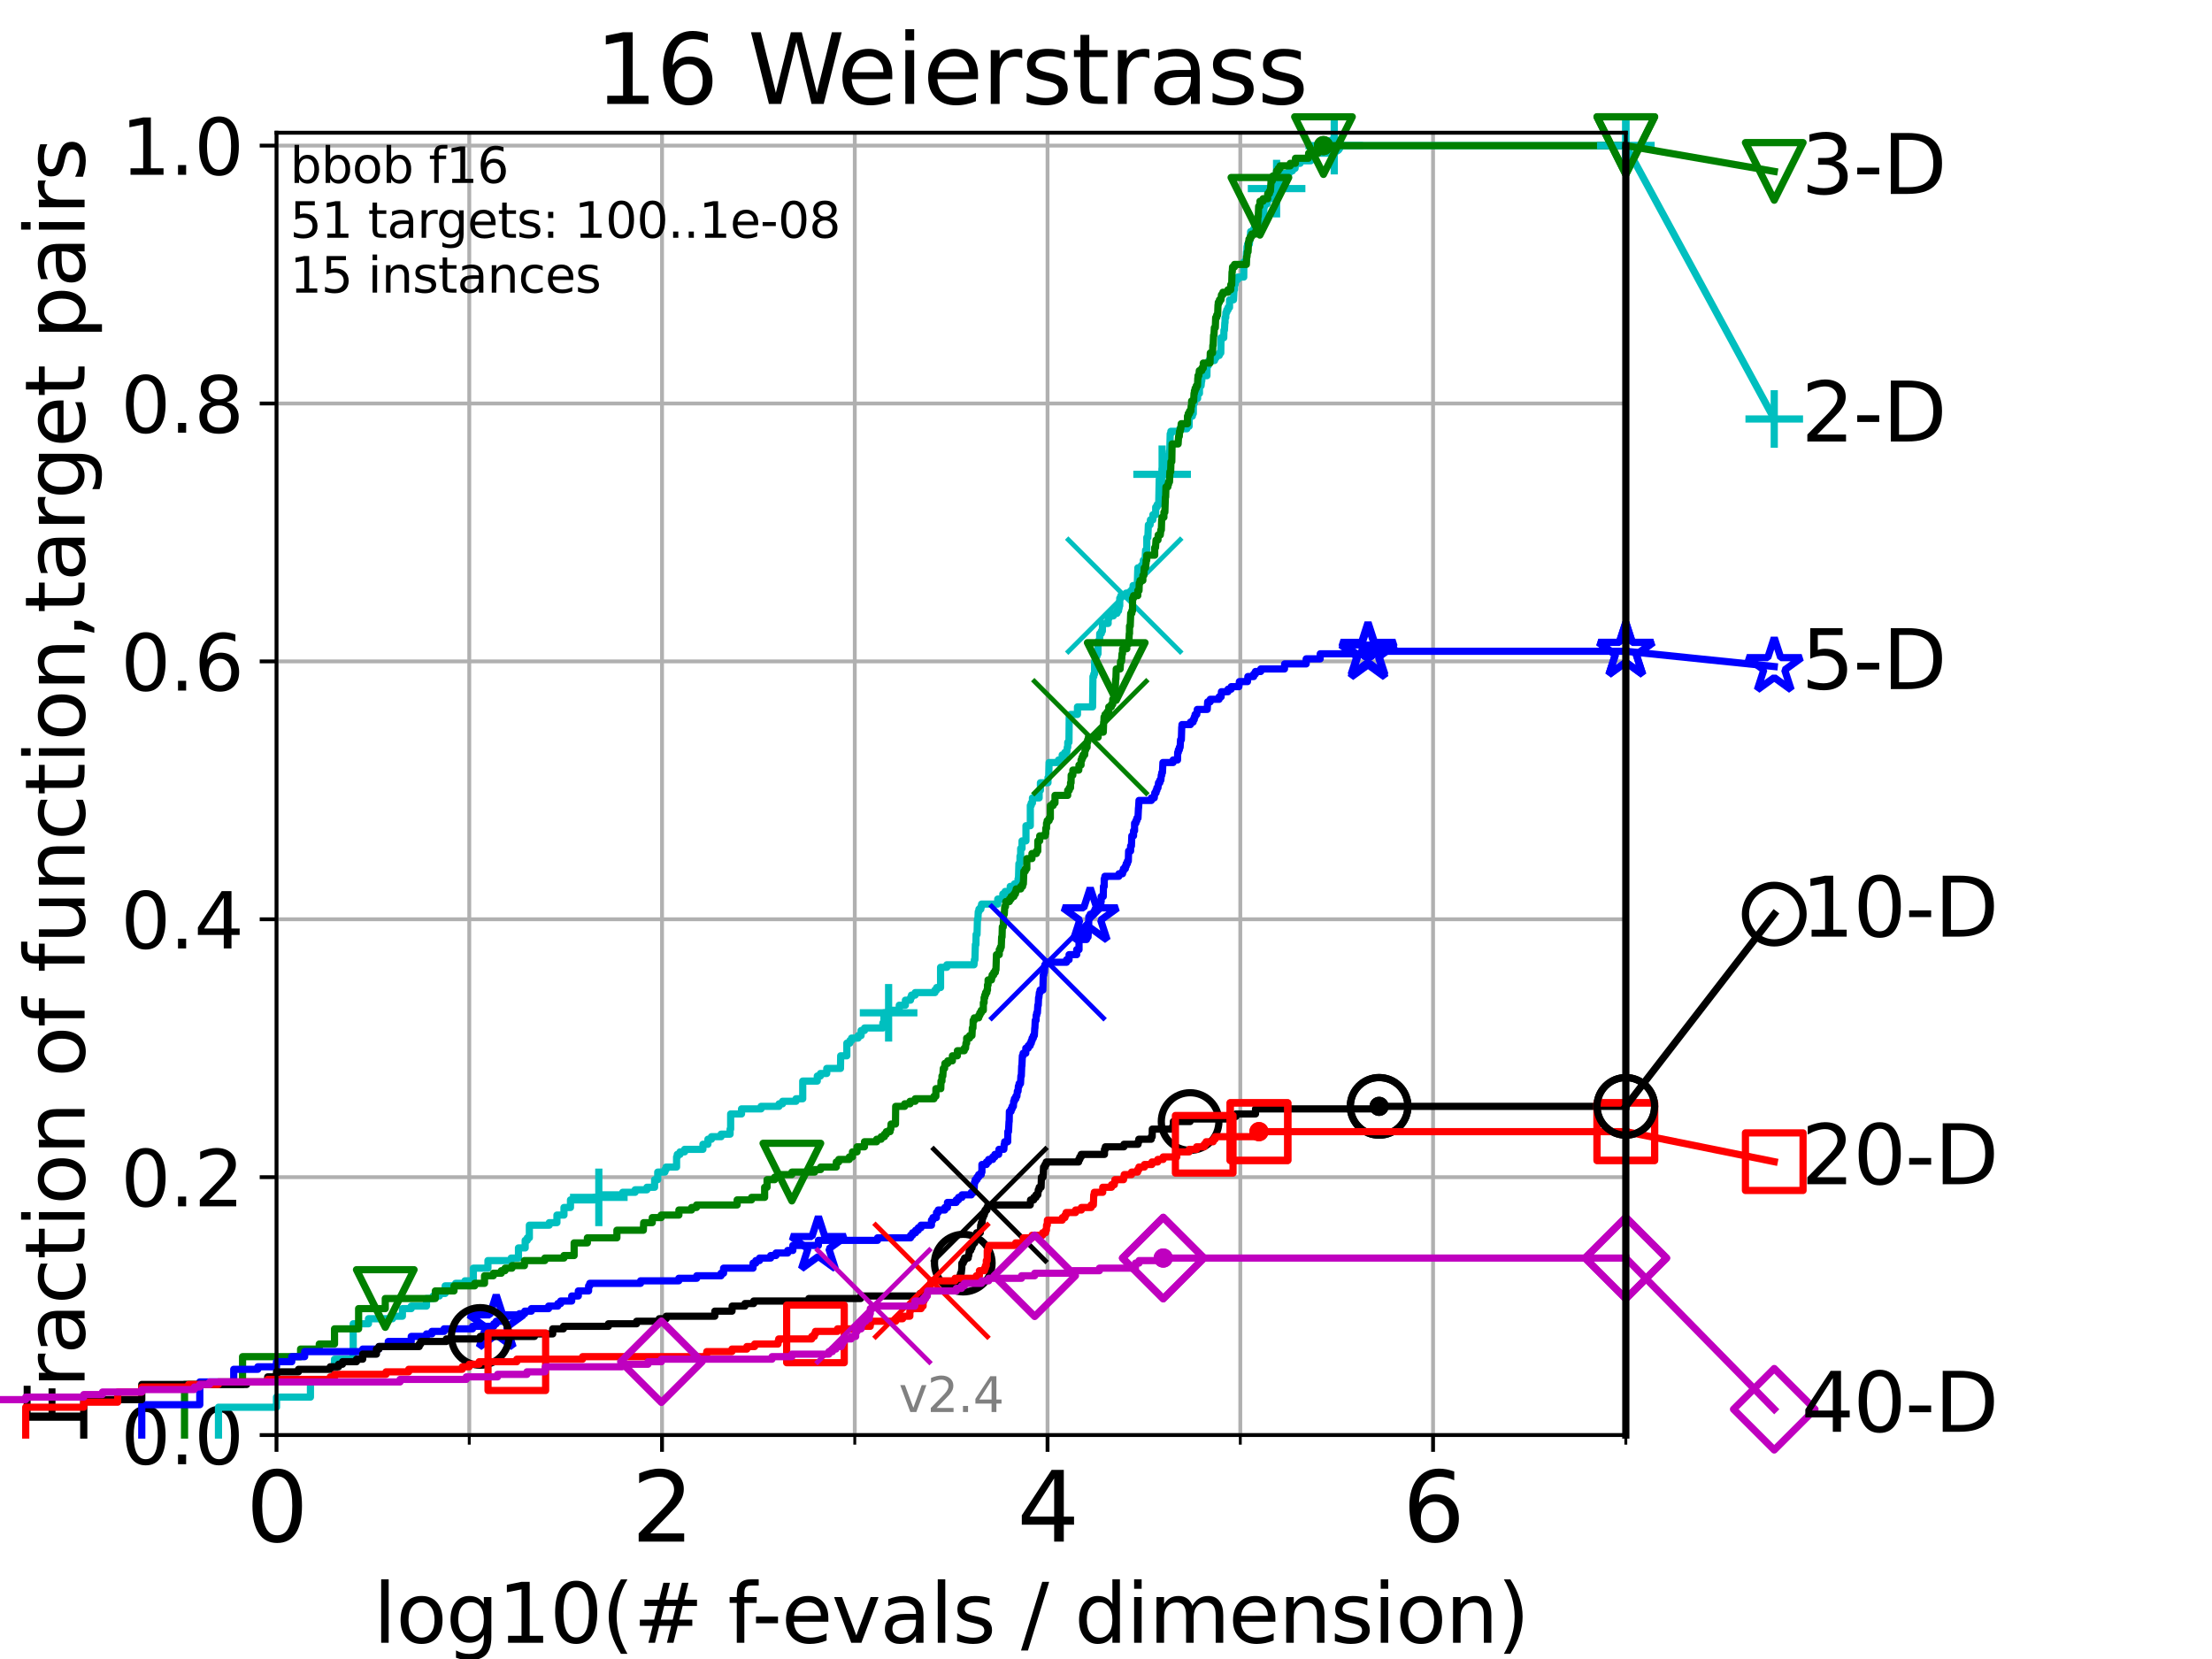 <?xml version="1.0" encoding="utf-8" standalone="no"?>
<!DOCTYPE svg PUBLIC "-//W3C//DTD SVG 1.1//EN"
  "http://www.w3.org/Graphics/SVG/1.1/DTD/svg11.dtd">
<svg height="345.6pt" version="1.1" viewBox="0 0 460.8 345.6" width="460.8pt" xmlns="http://www.w3.org/2000/svg" xmlns:xlink="http://www.w3.org/1999/xlink">
 <defs>
  <style type="text/css">*{stroke-linecap:butt;stroke-linejoin:round;}</style>
 </defs>
 <g id="figure_1">
  <g id="patch_1">
   <path d="M 0 345.6 
L 460.8 345.6 
L 460.8 0 
L 0 0 
z
" style="fill:#ffffff;"/>
  </g>
  <g id="axes_1">
   <g id="patch_2">
    <path d="M 57.6 298.944 
L 338.688 298.944 
L 338.688 27.648 
L 57.6 27.648 
z
" style="fill:#ffffff;"/>
   </g>
   <g id="matplotlib.axis_1">
    <g id="xtick_1">
     <g id="line2d_1">
      <path clip-path="url(#p1163a7ad1e)" d="M 57.6 298.944 
L 57.6 27.648 
" style="fill:none;stroke:#b0b0b0;stroke-linecap:square;stroke-width:0.8;"/>
     </g>
     <g id="line2d_2">
      <defs>
       <path d="M 0 0 
L 0 3.5 
" id="mc44a48f11b" style="stroke:#000000;stroke-width:0.8;"/>
      </defs>
      <g>
       <use style="stroke:#000000;stroke-width:0.8;" x="57.6" xlink:href="#mc44a48f11b" y="298.944"/>
      </g>
     </g>
     <g id="text_1">
      <!-- 0 -->
      <g transform="translate(51.237 321.141)scale(0.2 -0.2)">
       <defs>
        <path d="M 2034 4250 
Q 1547 4250 1301 3770 
Q 1056 3291 1056 2328 
Q 1056 1369 1301 889 
Q 1547 409 2034 409 
Q 2525 409 2770 889 
Q 3016 1369 3016 2328 
Q 3016 3291 2770 3770 
Q 2525 4250 2034 4250 
z
M 2034 4750 
Q 2819 4750 3233 4129 
Q 3647 3509 3647 2328 
Q 3647 1150 3233 529 
Q 2819 -91 2034 -91 
Q 1250 -91 836 529 
Q 422 1150 422 2328 
Q 422 3509 836 4129 
Q 1250 4750 2034 4750 
z
" id="DejaVuSans-30" transform="scale(0.016)"/>
       </defs>
       <use xlink:href="#DejaVuSans-30"/>
      </g>
     </g>
    </g>
    <g id="xtick_2">
     <g id="line2d_3">
      <path clip-path="url(#p1163a7ad1e)" d="M 137.911 298.944 
L 137.911 27.648 
" style="fill:none;stroke:#b0b0b0;stroke-linecap:square;stroke-width:0.8;"/>
     </g>
     <g id="line2d_4">
      <g>
       <use style="stroke:#000000;stroke-width:0.8;" x="137.911" xlink:href="#mc44a48f11b" y="298.944"/>
      </g>
     </g>
     <g id="text_2">
      <!-- 2 -->
      <g transform="translate(131.548 321.141)scale(0.2 -0.2)">
       <defs>
        <path d="M 1228 531 
L 3431 531 
L 3431 0 
L 469 0 
L 469 531 
Q 828 903 1448 1529 
Q 2069 2156 2228 2338 
Q 2531 2678 2651 2914 
Q 2772 3150 2772 3378 
Q 2772 3750 2511 3984 
Q 2250 4219 1831 4219 
Q 1534 4219 1204 4116 
Q 875 4013 500 3803 
L 500 4441 
Q 881 4594 1212 4672 
Q 1544 4750 1819 4750 
Q 2544 4750 2975 4387 
Q 3406 4025 3406 3419 
Q 3406 3131 3298 2873 
Q 3191 2616 2906 2266 
Q 2828 2175 2409 1742 
Q 1991 1309 1228 531 
z
" id="DejaVuSans-32" transform="scale(0.016)"/>
       </defs>
       <use xlink:href="#DejaVuSans-32"/>
      </g>
     </g>
    </g>
    <g id="xtick_3">
     <g id="line2d_5">
      <path clip-path="url(#p1163a7ad1e)" d="M 218.222 298.944 
L 218.222 27.648 
" style="fill:none;stroke:#b0b0b0;stroke-linecap:square;stroke-width:0.8;"/>
     </g>
     <g id="line2d_6">
      <g>
       <use style="stroke:#000000;stroke-width:0.8;" x="218.222" xlink:href="#mc44a48f11b" y="298.944"/>
      </g>
     </g>
     <g id="text_3">
      <!-- 4 -->
      <g transform="translate(211.859 321.141)scale(0.2 -0.2)">
       <defs>
        <path d="M 2419 4116 
L 825 1625 
L 2419 1625 
L 2419 4116 
z
M 2253 4666 
L 3047 4666 
L 3047 1625 
L 3713 1625 
L 3713 1100 
L 3047 1100 
L 3047 0 
L 2419 0 
L 2419 1100 
L 313 1100 
L 313 1709 
L 2253 4666 
z
" id="DejaVuSans-34" transform="scale(0.016)"/>
       </defs>
       <use xlink:href="#DejaVuSans-34"/>
      </g>
     </g>
    </g>
    <g id="xtick_4">
     <g id="line2d_7">
      <path clip-path="url(#p1163a7ad1e)" d="M 298.533 298.944 
L 298.533 27.648 
" style="fill:none;stroke:#b0b0b0;stroke-linecap:square;stroke-width:0.8;"/>
     </g>
     <g id="line2d_8">
      <g>
       <use style="stroke:#000000;stroke-width:0.8;" x="298.533" xlink:href="#mc44a48f11b" y="298.944"/>
      </g>
     </g>
     <g id="text_4">
      <!-- 6 -->
      <g transform="translate(292.17 321.141)scale(0.2 -0.2)">
       <defs>
        <path d="M 2113 2584 
Q 1688 2584 1439 2293 
Q 1191 2003 1191 1497 
Q 1191 994 1439 701 
Q 1688 409 2113 409 
Q 2538 409 2786 701 
Q 3034 994 3034 1497 
Q 3034 2003 2786 2293 
Q 2538 2584 2113 2584 
z
M 3366 4563 
L 3366 3988 
Q 3128 4100 2886 4159 
Q 2644 4219 2406 4219 
Q 1781 4219 1451 3797 
Q 1122 3375 1075 2522 
Q 1259 2794 1537 2939 
Q 1816 3084 2150 3084 
Q 2853 3084 3261 2657 
Q 3669 2231 3669 1497 
Q 3669 778 3244 343 
Q 2819 -91 2113 -91 
Q 1303 -91 875 529 
Q 447 1150 447 2328 
Q 447 3434 972 4092 
Q 1497 4750 2381 4750 
Q 2619 4750 2861 4703 
Q 3103 4656 3366 4563 
z
" id="DejaVuSans-36" transform="scale(0.016)"/>
       </defs>
       <use xlink:href="#DejaVuSans-36"/>
      </g>
     </g>
    </g>
    <g id="xtick_5">
     <g id="line2d_9">
      <path clip-path="url(#p1163a7ad1e)" d="M 97.755 298.944 
L 97.755 27.648 
" style="fill:none;stroke:#b0b0b0;stroke-linecap:square;stroke-width:0.8;"/>
     </g>
     <g id="line2d_10">
      <defs>
       <path d="M 0 0 
L 0 2 
" id="mbdaf24dfd5" style="stroke:#000000;stroke-width:0.6;"/>
      </defs>
      <g>
       <use style="stroke:#000000;stroke-width:0.6;" x="97.755" xlink:href="#mbdaf24dfd5" y="298.944"/>
      </g>
     </g>
    </g>
    <g id="xtick_6">
     <g id="line2d_11">
      <path clip-path="url(#p1163a7ad1e)" d="M 178.066 298.944 
L 178.066 27.648 
" style="fill:none;stroke:#b0b0b0;stroke-linecap:square;stroke-width:0.8;"/>
     </g>
     <g id="line2d_12">
      <g>
       <use style="stroke:#000000;stroke-width:0.6;" x="178.066" xlink:href="#mbdaf24dfd5" y="298.944"/>
      </g>
     </g>
    </g>
    <g id="xtick_7">
     <g id="line2d_13">
      <path clip-path="url(#p1163a7ad1e)" d="M 258.377 298.944 
L 258.377 27.648 
" style="fill:none;stroke:#b0b0b0;stroke-linecap:square;stroke-width:0.8;"/>
     </g>
     <g id="line2d_14">
      <g>
       <use style="stroke:#000000;stroke-width:0.6;" x="258.377" xlink:href="#mbdaf24dfd5" y="298.944"/>
      </g>
     </g>
    </g>
    <g id="xtick_8">
     <g id="line2d_15">
      <path clip-path="url(#p1163a7ad1e)" d="M 338.688 298.944 
L 338.688 27.648 
" style="fill:none;stroke:#b0b0b0;stroke-linecap:square;stroke-width:0.8;"/>
     </g>
     <g id="line2d_16">
      <g>
       <use style="stroke:#000000;stroke-width:0.6;" x="338.688" xlink:href="#mbdaf24dfd5" y="298.944"/>
      </g>
     </g>
    </g>
    <g id="text_5">
     <!-- log10(# f-evals / dimension) -->
     <g transform="translate(77.764 342.218)scale(0.17 -0.17)">
      <defs>
       <path d="M 603 4863 
L 1178 4863 
L 1178 0 
L 603 0 
L 603 4863 
z
" id="DejaVuSans-6c" transform="scale(0.016)"/>
       <path d="M 1959 3097 
Q 1497 3097 1228 2736 
Q 959 2375 959 1747 
Q 959 1119 1226 758 
Q 1494 397 1959 397 
Q 2419 397 2687 759 
Q 2956 1122 2956 1747 
Q 2956 2369 2687 2733 
Q 2419 3097 1959 3097 
z
M 1959 3584 
Q 2709 3584 3137 3096 
Q 3566 2609 3566 1747 
Q 3566 888 3137 398 
Q 2709 -91 1959 -91 
Q 1206 -91 779 398 
Q 353 888 353 1747 
Q 353 2609 779 3096 
Q 1206 3584 1959 3584 
z
" id="DejaVuSans-6f" transform="scale(0.016)"/>
       <path d="M 2906 1791 
Q 2906 2416 2648 2759 
Q 2391 3103 1925 3103 
Q 1463 3103 1205 2759 
Q 947 2416 947 1791 
Q 947 1169 1205 825 
Q 1463 481 1925 481 
Q 2391 481 2648 825 
Q 2906 1169 2906 1791 
z
M 3481 434 
Q 3481 -459 3084 -895 
Q 2688 -1331 1869 -1331 
Q 1566 -1331 1297 -1286 
Q 1028 -1241 775 -1147 
L 775 -588 
Q 1028 -725 1275 -790 
Q 1522 -856 1778 -856 
Q 2344 -856 2625 -561 
Q 2906 -266 2906 331 
L 2906 616 
Q 2728 306 2450 153 
Q 2172 0 1784 0 
Q 1141 0 747 490 
Q 353 981 353 1791 
Q 353 2603 747 3093 
Q 1141 3584 1784 3584 
Q 2172 3584 2450 3431 
Q 2728 3278 2906 2969 
L 2906 3500 
L 3481 3500 
L 3481 434 
z
" id="DejaVuSans-67" transform="scale(0.016)"/>
       <path d="M 794 531 
L 1825 531 
L 1825 4091 
L 703 3866 
L 703 4441 
L 1819 4666 
L 2450 4666 
L 2450 531 
L 3481 531 
L 3481 0 
L 794 0 
L 794 531 
z
" id="DejaVuSans-31" transform="scale(0.016)"/>
       <path d="M 1984 4856 
Q 1566 4138 1362 3434 
Q 1159 2731 1159 2009 
Q 1159 1288 1364 580 
Q 1569 -128 1984 -844 
L 1484 -844 
Q 1016 -109 783 600 
Q 550 1309 550 2009 
Q 550 2706 781 3412 
Q 1013 4119 1484 4856 
L 1984 4856 
z
" id="DejaVuSans-28" transform="scale(0.016)"/>
       <path d="M 3272 2816 
L 2363 2816 
L 2100 1772 
L 3016 1772 
L 3272 2816 
z
M 2803 4594 
L 2478 3297 
L 3391 3297 
L 3719 4594 
L 4219 4594 
L 3897 3297 
L 4872 3297 
L 4872 2816 
L 3775 2816 
L 3519 1772 
L 4513 1772 
L 4513 1294 
L 3397 1294 
L 3072 0 
L 2572 0 
L 2894 1294 
L 1978 1294 
L 1656 0 
L 1153 0 
L 1478 1294 
L 494 1294 
L 494 1772 
L 1594 1772 
L 1856 2816 
L 850 2816 
L 850 3297 
L 1978 3297 
L 2297 4594 
L 2803 4594 
z
" id="DejaVuSans-23" transform="scale(0.016)"/>
       <path id="DejaVuSans-20" transform="scale(0.016)"/>
       <path d="M 2375 4863 
L 2375 4384 
L 1825 4384 
Q 1516 4384 1395 4259 
Q 1275 4134 1275 3809 
L 1275 3500 
L 2222 3500 
L 2222 3053 
L 1275 3053 
L 1275 0 
L 697 0 
L 697 3053 
L 147 3053 
L 147 3500 
L 697 3500 
L 697 3744 
Q 697 4328 969 4595 
Q 1241 4863 1831 4863 
L 2375 4863 
z
" id="DejaVuSans-66" transform="scale(0.016)"/>
       <path d="M 313 2009 
L 1997 2009 
L 1997 1497 
L 313 1497 
L 313 2009 
z
" id="DejaVuSans-2d" transform="scale(0.016)"/>
       <path d="M 3597 1894 
L 3597 1613 
L 953 1613 
Q 991 1019 1311 708 
Q 1631 397 2203 397 
Q 2534 397 2845 478 
Q 3156 559 3463 722 
L 3463 178 
Q 3153 47 2828 -22 
Q 2503 -91 2169 -91 
Q 1331 -91 842 396 
Q 353 884 353 1716 
Q 353 2575 817 3079 
Q 1281 3584 2069 3584 
Q 2775 3584 3186 3129 
Q 3597 2675 3597 1894 
z
M 3022 2063 
Q 3016 2534 2758 2815 
Q 2500 3097 2075 3097 
Q 1594 3097 1305 2825 
Q 1016 2553 972 2059 
L 3022 2063 
z
" id="DejaVuSans-65" transform="scale(0.016)"/>
       <path d="M 191 3500 
L 800 3500 
L 1894 563 
L 2988 3500 
L 3597 3500 
L 2284 0 
L 1503 0 
L 191 3500 
z
" id="DejaVuSans-76" transform="scale(0.016)"/>
       <path d="M 2194 1759 
Q 1497 1759 1228 1600 
Q 959 1441 959 1056 
Q 959 750 1161 570 
Q 1363 391 1709 391 
Q 2188 391 2477 730 
Q 2766 1069 2766 1631 
L 2766 1759 
L 2194 1759 
z
M 3341 1997 
L 3341 0 
L 2766 0 
L 2766 531 
Q 2569 213 2275 61 
Q 1981 -91 1556 -91 
Q 1019 -91 701 211 
Q 384 513 384 1019 
Q 384 1609 779 1909 
Q 1175 2209 1959 2209 
L 2766 2209 
L 2766 2266 
Q 2766 2663 2505 2880 
Q 2244 3097 1772 3097 
Q 1472 3097 1187 3025 
Q 903 2953 641 2809 
L 641 3341 
Q 956 3463 1253 3523 
Q 1550 3584 1831 3584 
Q 2591 3584 2966 3190 
Q 3341 2797 3341 1997 
z
" id="DejaVuSans-61" transform="scale(0.016)"/>
       <path d="M 2834 3397 
L 2834 2853 
Q 2591 2978 2328 3040 
Q 2066 3103 1784 3103 
Q 1356 3103 1142 2972 
Q 928 2841 928 2578 
Q 928 2378 1081 2264 
Q 1234 2150 1697 2047 
L 1894 2003 
Q 2506 1872 2764 1633 
Q 3022 1394 3022 966 
Q 3022 478 2636 193 
Q 2250 -91 1575 -91 
Q 1294 -91 989 -36 
Q 684 19 347 128 
L 347 722 
Q 666 556 975 473 
Q 1284 391 1588 391 
Q 1994 391 2212 530 
Q 2431 669 2431 922 
Q 2431 1156 2273 1281 
Q 2116 1406 1581 1522 
L 1381 1569 
Q 847 1681 609 1914 
Q 372 2147 372 2553 
Q 372 3047 722 3315 
Q 1072 3584 1716 3584 
Q 2034 3584 2315 3537 
Q 2597 3491 2834 3397 
z
" id="DejaVuSans-73" transform="scale(0.016)"/>
       <path d="M 1625 4666 
L 2156 4666 
L 531 -594 
L 0 -594 
L 1625 4666 
z
" id="DejaVuSans-2f" transform="scale(0.016)"/>
       <path d="M 2906 2969 
L 2906 4863 
L 3481 4863 
L 3481 0 
L 2906 0 
L 2906 525 
Q 2725 213 2448 61 
Q 2172 -91 1784 -91 
Q 1150 -91 751 415 
Q 353 922 353 1747 
Q 353 2572 751 3078 
Q 1150 3584 1784 3584 
Q 2172 3584 2448 3432 
Q 2725 3281 2906 2969 
z
M 947 1747 
Q 947 1113 1208 752 
Q 1469 391 1925 391 
Q 2381 391 2643 752 
Q 2906 1113 2906 1747 
Q 2906 2381 2643 2742 
Q 2381 3103 1925 3103 
Q 1469 3103 1208 2742 
Q 947 2381 947 1747 
z
" id="DejaVuSans-64" transform="scale(0.016)"/>
       <path d="M 603 3500 
L 1178 3500 
L 1178 0 
L 603 0 
L 603 3500 
z
M 603 4863 
L 1178 4863 
L 1178 4134 
L 603 4134 
L 603 4863 
z
" id="DejaVuSans-69" transform="scale(0.016)"/>
       <path d="M 3328 2828 
Q 3544 3216 3844 3400 
Q 4144 3584 4550 3584 
Q 5097 3584 5394 3201 
Q 5691 2819 5691 2113 
L 5691 0 
L 5113 0 
L 5113 2094 
Q 5113 2597 4934 2840 
Q 4756 3084 4391 3084 
Q 3944 3084 3684 2787 
Q 3425 2491 3425 1978 
L 3425 0 
L 2847 0 
L 2847 2094 
Q 2847 2600 2669 2842 
Q 2491 3084 2119 3084 
Q 1678 3084 1418 2786 
Q 1159 2488 1159 1978 
L 1159 0 
L 581 0 
L 581 3500 
L 1159 3500 
L 1159 2956 
Q 1356 3278 1631 3431 
Q 1906 3584 2284 3584 
Q 2666 3584 2933 3390 
Q 3200 3197 3328 2828 
z
" id="DejaVuSans-6d" transform="scale(0.016)"/>
       <path d="M 3513 2113 
L 3513 0 
L 2938 0 
L 2938 2094 
Q 2938 2591 2744 2837 
Q 2550 3084 2163 3084 
Q 1697 3084 1428 2787 
Q 1159 2491 1159 1978 
L 1159 0 
L 581 0 
L 581 3500 
L 1159 3500 
L 1159 2956 
Q 1366 3272 1645 3428 
Q 1925 3584 2291 3584 
Q 2894 3584 3203 3211 
Q 3513 2838 3513 2113 
z
" id="DejaVuSans-6e" transform="scale(0.016)"/>
       <path d="M 513 4856 
L 1013 4856 
Q 1481 4119 1714 3412 
Q 1947 2706 1947 2009 
Q 1947 1309 1714 600 
Q 1481 -109 1013 -844 
L 513 -844 
Q 928 -128 1133 580 
Q 1338 1288 1338 2009 
Q 1338 2731 1133 3434 
Q 928 4138 513 4856 
z
" id="DejaVuSans-29" transform="scale(0.016)"/>
      </defs>
      <use xlink:href="#DejaVuSans-6c"/>
      <use x="27.783" xlink:href="#DejaVuSans-6f"/>
      <use x="88.965" xlink:href="#DejaVuSans-67"/>
      <use x="152.441" xlink:href="#DejaVuSans-31"/>
      <use x="216.064" xlink:href="#DejaVuSans-30"/>
      <use x="279.688" xlink:href="#DejaVuSans-28"/>
      <use x="318.701" xlink:href="#DejaVuSans-23"/>
      <use x="402.49" xlink:href="#DejaVuSans-20"/>
      <use x="434.277" xlink:href="#DejaVuSans-66"/>
      <use x="463.982" xlink:href="#DejaVuSans-2d"/>
      <use x="500.066" xlink:href="#DejaVuSans-65"/>
      <use x="561.59" xlink:href="#DejaVuSans-76"/>
      <use x="620.77" xlink:href="#DejaVuSans-61"/>
      <use x="682.049" xlink:href="#DejaVuSans-6c"/>
      <use x="709.832" xlink:href="#DejaVuSans-73"/>
      <use x="761.932" xlink:href="#DejaVuSans-20"/>
      <use x="793.719" xlink:href="#DejaVuSans-2f"/>
      <use x="827.41" xlink:href="#DejaVuSans-20"/>
      <use x="859.197" xlink:href="#DejaVuSans-64"/>
      <use x="922.674" xlink:href="#DejaVuSans-69"/>
      <use x="950.457" xlink:href="#DejaVuSans-6d"/>
      <use x="1047.869" xlink:href="#DejaVuSans-65"/>
      <use x="1109.393" xlink:href="#DejaVuSans-6e"/>
      <use x="1172.771" xlink:href="#DejaVuSans-73"/>
      <use x="1224.871" xlink:href="#DejaVuSans-69"/>
      <use x="1252.654" xlink:href="#DejaVuSans-6f"/>
      <use x="1313.836" xlink:href="#DejaVuSans-6e"/>
      <use x="1377.215" xlink:href="#DejaVuSans-29"/>
     </g>
    </g>
   </g>
   <g id="matplotlib.axis_2">
    <g id="ytick_1">
     <g id="line2d_17">
      <path clip-path="url(#p1163a7ad1e)" d="M 57.6 298.944 
L 338.688 298.944 
" style="fill:none;stroke:#b0b0b0;stroke-linecap:square;stroke-width:0.8;"/>
     </g>
     <g id="line2d_18">
      <defs>
       <path d="M 0 0 
L -3.5 0 
" id="m383536c094" style="stroke:#000000;stroke-width:0.8;"/>
      </defs>
      <g>
       <use style="stroke:#000000;stroke-width:0.8;" x="57.6" xlink:href="#m383536c094" y="298.944"/>
      </g>
     </g>
     <g id="text_6">
      <!-- 0.0 -->
      <g transform="translate(25.155 305.023)scale(0.16 -0.16)">
       <defs>
        <path d="M 684 794 
L 1344 794 
L 1344 0 
L 684 0 
L 684 794 
z
" id="DejaVuSans-2e" transform="scale(0.016)"/>
       </defs>
       <use xlink:href="#DejaVuSans-30"/>
       <use x="63.623" xlink:href="#DejaVuSans-2e"/>
       <use x="95.41" xlink:href="#DejaVuSans-30"/>
      </g>
     </g>
    </g>
    <g id="ytick_2">
     <g id="line2d_19">
      <path clip-path="url(#p1163a7ad1e)" d="M 57.6 245.222 
L 338.688 245.222 
" style="fill:none;stroke:#b0b0b0;stroke-linecap:square;stroke-width:0.8;"/>
     </g>
     <g id="line2d_20">
      <g>
       <use style="stroke:#000000;stroke-width:0.8;" x="57.6" xlink:href="#m383536c094" y="245.222"/>
      </g>
     </g>
     <g id="text_7">
      <!-- 0.2 -->
      <g transform="translate(25.155 251.301)scale(0.16 -0.16)">
       <use xlink:href="#DejaVuSans-30"/>
       <use x="63.623" xlink:href="#DejaVuSans-2e"/>
       <use x="95.41" xlink:href="#DejaVuSans-32"/>
      </g>
     </g>
    </g>
    <g id="ytick_3">
     <g id="line2d_21">
      <path clip-path="url(#p1163a7ad1e)" d="M 57.6 191.5 
L 338.688 191.5 
" style="fill:none;stroke:#b0b0b0;stroke-linecap:square;stroke-width:0.8;"/>
     </g>
     <g id="line2d_22">
      <g>
       <use style="stroke:#000000;stroke-width:0.8;" x="57.6" xlink:href="#m383536c094" y="191.5"/>
      </g>
     </g>
     <g id="text_8">
      <!-- 0.4 -->
      <g transform="translate(25.155 197.579)scale(0.16 -0.16)">
       <use xlink:href="#DejaVuSans-30"/>
       <use x="63.623" xlink:href="#DejaVuSans-2e"/>
       <use x="95.41" xlink:href="#DejaVuSans-34"/>
      </g>
     </g>
    </g>
    <g id="ytick_4">
     <g id="line2d_23">
      <path clip-path="url(#p1163a7ad1e)" d="M 57.6 137.778 
L 338.688 137.778 
" style="fill:none;stroke:#b0b0b0;stroke-linecap:square;stroke-width:0.8;"/>
     </g>
     <g id="line2d_24">
      <g>
       <use style="stroke:#000000;stroke-width:0.8;" x="57.6" xlink:href="#m383536c094" y="137.778"/>
      </g>
     </g>
     <g id="text_9">
      <!-- 0.6 -->
      <g transform="translate(25.155 143.857)scale(0.16 -0.16)">
       <use xlink:href="#DejaVuSans-30"/>
       <use x="63.623" xlink:href="#DejaVuSans-2e"/>
       <use x="95.41" xlink:href="#DejaVuSans-36"/>
      </g>
     </g>
    </g>
    <g id="ytick_5">
     <g id="line2d_25">
      <path clip-path="url(#p1163a7ad1e)" d="M 57.6 84.056 
L 338.688 84.056 
" style="fill:none;stroke:#b0b0b0;stroke-linecap:square;stroke-width:0.8;"/>
     </g>
     <g id="line2d_26">
      <g>
       <use style="stroke:#000000;stroke-width:0.8;" x="57.6" xlink:href="#m383536c094" y="84.056"/>
      </g>
     </g>
     <g id="text_10">
      <!-- 0.8 -->
      <g transform="translate(25.155 90.135)scale(0.16 -0.16)">
       <defs>
        <path d="M 2034 2216 
Q 1584 2216 1326 1975 
Q 1069 1734 1069 1313 
Q 1069 891 1326 650 
Q 1584 409 2034 409 
Q 2484 409 2743 651 
Q 3003 894 3003 1313 
Q 3003 1734 2745 1975 
Q 2488 2216 2034 2216 
z
M 1403 2484 
Q 997 2584 770 2862 
Q 544 3141 544 3541 
Q 544 4100 942 4425 
Q 1341 4750 2034 4750 
Q 2731 4750 3128 4425 
Q 3525 4100 3525 3541 
Q 3525 3141 3298 2862 
Q 3072 2584 2669 2484 
Q 3125 2378 3379 2068 
Q 3634 1759 3634 1313 
Q 3634 634 3220 271 
Q 2806 -91 2034 -91 
Q 1263 -91 848 271 
Q 434 634 434 1313 
Q 434 1759 690 2068 
Q 947 2378 1403 2484 
z
M 1172 3481 
Q 1172 3119 1398 2916 
Q 1625 2713 2034 2713 
Q 2441 2713 2670 2916 
Q 2900 3119 2900 3481 
Q 2900 3844 2670 4047 
Q 2441 4250 2034 4250 
Q 1625 4250 1398 4047 
Q 1172 3844 1172 3481 
z
" id="DejaVuSans-38" transform="scale(0.016)"/>
       </defs>
       <use xlink:href="#DejaVuSans-30"/>
       <use x="63.623" xlink:href="#DejaVuSans-2e"/>
       <use x="95.41" xlink:href="#DejaVuSans-38"/>
      </g>
     </g>
    </g>
    <g id="ytick_6">
     <g id="line2d_27">
      <path clip-path="url(#p1163a7ad1e)" d="M 57.6 30.334 
L 338.688 30.334 
" style="fill:none;stroke:#b0b0b0;stroke-linecap:square;stroke-width:0.8;"/>
     </g>
     <g id="line2d_28">
      <g>
       <use style="stroke:#000000;stroke-width:0.8;" x="57.6" xlink:href="#m383536c094" y="30.334"/>
      </g>
     </g>
     <g id="text_11">
      <!-- 1.0 -->
      <g transform="translate(25.155 36.413)scale(0.16 -0.16)">
       <use xlink:href="#DejaVuSans-31"/>
       <use x="63.623" xlink:href="#DejaVuSans-2e"/>
       <use x="95.41" xlink:href="#DejaVuSans-30"/>
      </g>
     </g>
    </g>
    <g id="text_12">
     <!-- Fraction of function,target pairs -->
     <g transform="translate(17.62 297.681)rotate(-90)scale(0.17 -0.17)">
      <defs>
       <path d="M 628 4666 
L 3309 4666 
L 3309 4134 
L 1259 4134 
L 1259 2759 
L 3109 2759 
L 3109 2228 
L 1259 2228 
L 1259 0 
L 628 0 
L 628 4666 
z
" id="DejaVuSans-46" transform="scale(0.016)"/>
       <path d="M 2631 2963 
Q 2534 3019 2420 3045 
Q 2306 3072 2169 3072 
Q 1681 3072 1420 2755 
Q 1159 2438 1159 1844 
L 1159 0 
L 581 0 
L 581 3500 
L 1159 3500 
L 1159 2956 
Q 1341 3275 1631 3429 
Q 1922 3584 2338 3584 
Q 2397 3584 2469 3576 
Q 2541 3569 2628 3553 
L 2631 2963 
z
" id="DejaVuSans-72" transform="scale(0.016)"/>
       <path d="M 3122 3366 
L 3122 2828 
Q 2878 2963 2633 3030 
Q 2388 3097 2138 3097 
Q 1578 3097 1268 2742 
Q 959 2388 959 1747 
Q 959 1106 1268 751 
Q 1578 397 2138 397 
Q 2388 397 2633 464 
Q 2878 531 3122 666 
L 3122 134 
Q 2881 22 2623 -34 
Q 2366 -91 2075 -91 
Q 1284 -91 818 406 
Q 353 903 353 1747 
Q 353 2603 823 3093 
Q 1294 3584 2113 3584 
Q 2378 3584 2631 3529 
Q 2884 3475 3122 3366 
z
" id="DejaVuSans-63" transform="scale(0.016)"/>
       <path d="M 1172 4494 
L 1172 3500 
L 2356 3500 
L 2356 3053 
L 1172 3053 
L 1172 1153 
Q 1172 725 1289 603 
Q 1406 481 1766 481 
L 2356 481 
L 2356 0 
L 1766 0 
Q 1100 0 847 248 
Q 594 497 594 1153 
L 594 3053 
L 172 3053 
L 172 3500 
L 594 3500 
L 594 4494 
L 1172 4494 
z
" id="DejaVuSans-74" transform="scale(0.016)"/>
       <path d="M 544 1381 
L 544 3500 
L 1119 3500 
L 1119 1403 
Q 1119 906 1312 657 
Q 1506 409 1894 409 
Q 2359 409 2629 706 
Q 2900 1003 2900 1516 
L 2900 3500 
L 3475 3500 
L 3475 0 
L 2900 0 
L 2900 538 
Q 2691 219 2414 64 
Q 2138 -91 1772 -91 
Q 1169 -91 856 284 
Q 544 659 544 1381 
z
M 1991 3584 
L 1991 3584 
z
" id="DejaVuSans-75" transform="scale(0.016)"/>
       <path d="M 750 794 
L 1409 794 
L 1409 256 
L 897 -744 
L 494 -744 
L 750 256 
L 750 794 
z
" id="DejaVuSans-2c" transform="scale(0.016)"/>
       <path d="M 1159 525 
L 1159 -1331 
L 581 -1331 
L 581 3500 
L 1159 3500 
L 1159 2969 
Q 1341 3281 1617 3432 
Q 1894 3584 2278 3584 
Q 2916 3584 3314 3078 
Q 3713 2572 3713 1747 
Q 3713 922 3314 415 
Q 2916 -91 2278 -91 
Q 1894 -91 1617 61 
Q 1341 213 1159 525 
z
M 3116 1747 
Q 3116 2381 2855 2742 
Q 2594 3103 2138 3103 
Q 1681 3103 1420 2742 
Q 1159 2381 1159 1747 
Q 1159 1113 1420 752 
Q 1681 391 2138 391 
Q 2594 391 2855 752 
Q 3116 1113 3116 1747 
z
" id="DejaVuSans-70" transform="scale(0.016)"/>
      </defs>
      <use xlink:href="#DejaVuSans-46"/>
      <use x="50.27" xlink:href="#DejaVuSans-72"/>
      <use x="91.383" xlink:href="#DejaVuSans-61"/>
      <use x="152.662" xlink:href="#DejaVuSans-63"/>
      <use x="207.643" xlink:href="#DejaVuSans-74"/>
      <use x="246.852" xlink:href="#DejaVuSans-69"/>
      <use x="274.635" xlink:href="#DejaVuSans-6f"/>
      <use x="335.816" xlink:href="#DejaVuSans-6e"/>
      <use x="399.195" xlink:href="#DejaVuSans-20"/>
      <use x="430.982" xlink:href="#DejaVuSans-6f"/>
      <use x="492.164" xlink:href="#DejaVuSans-66"/>
      <use x="527.369" xlink:href="#DejaVuSans-20"/>
      <use x="559.156" xlink:href="#DejaVuSans-66"/>
      <use x="594.361" xlink:href="#DejaVuSans-75"/>
      <use x="657.74" xlink:href="#DejaVuSans-6e"/>
      <use x="721.119" xlink:href="#DejaVuSans-63"/>
      <use x="776.1" xlink:href="#DejaVuSans-74"/>
      <use x="815.309" xlink:href="#DejaVuSans-69"/>
      <use x="843.092" xlink:href="#DejaVuSans-6f"/>
      <use x="904.273" xlink:href="#DejaVuSans-6e"/>
      <use x="967.652" xlink:href="#DejaVuSans-2c"/>
      <use x="999.439" xlink:href="#DejaVuSans-74"/>
      <use x="1038.648" xlink:href="#DejaVuSans-61"/>
      <use x="1099.928" xlink:href="#DejaVuSans-72"/>
      <use x="1139.291" xlink:href="#DejaVuSans-67"/>
      <use x="1202.768" xlink:href="#DejaVuSans-65"/>
      <use x="1264.291" xlink:href="#DejaVuSans-74"/>
      <use x="1303.5" xlink:href="#DejaVuSans-20"/>
      <use x="1335.287" xlink:href="#DejaVuSans-70"/>
      <use x="1398.764" xlink:href="#DejaVuSans-61"/>
      <use x="1460.043" xlink:href="#DejaVuSans-69"/>
      <use x="1487.826" xlink:href="#DejaVuSans-72"/>
      <use x="1528.939" xlink:href="#DejaVuSans-73"/>
     </g>
    </g>
   </g>
   <g id="line2d_29">
    <defs>
     <path d="M 0 1.5 
C 0.398 1.5 0.779 1.342 1.061 1.061 
C 1.342 0.779 1.5 0.398 1.5 0 
C 1.5 -0.398 1.342 -0.779 1.061 -1.061 
C 0.779 -1.342 0.398 -1.5 0 -1.5 
C -0.398 -1.5 -0.779 -1.342 -1.061 -1.061 
C -1.342 -0.779 -1.5 -0.398 -1.5 0 
C -1.5 0.398 -1.342 0.779 -1.061 1.061 
C -0.779 1.342 -0.398 1.5 0 1.5 
z
" id="m35f67ef582" style="stroke:#00bfbf;"/>
    </defs>
    <g>
     <use style="fill:#00bfbf;stroke:#00bfbf;" x="277.949" xlink:href="#m35f67ef582" y="30.334"/>
     <use style="fill:#00bfbf;stroke:#00bfbf;" x="277.949" xlink:href="#m35f67ef582" y="30.334"/>
    </g>
   </g>
   <g id="line2d_30">
    <path d="M 45.512 298.944 
L 45.512 293.15 
L 57.6 293.15 
L 57.6 291.044 
L 64.671 291.044 
L 64.671 287.357 
L 69.688 287.357 
L 69.688 283.143 
L 73.579 283.143 
L 73.579 275.77 
L 76.759 275.77 
L 76.759 274.716 
L 81.776 274.716 
L 81.776 274.19 
L 83.83 274.19 
L 83.83 272.61 
L 85.667 272.61 
L 85.667 272.083 
L 88.847 272.083 
L 88.847 270.503 
L 90.243 270.503 
L 90.243 269.976 
L 91.535 269.976 
L 91.535 269.45 
L 92.738 269.45 
L 92.738 267.87 
L 94.921 267.87 
L 94.921 267.343 
L 96.861 267.343 
L 96.861 266.816 
L 98.606 266.816 
L 98.606 264.183 
L 101.647 264.183 
L 101.647 262.603 
L 106.489 262.603 
L 106.489 262.076 
L 108.006 262.076 
L 108.006 259.969 
L 109.402 259.969 
L 109.402 258.389 
L 109.843 258.389 
L 109.843 257.862 
L 110.274 257.862 
L 110.274 255.229 
L 114.419 255.229 
L 114.419 254.702 
L 116.02 254.702 
L 116.02 253.122 
L 117.486 253.122 
L 117.486 251.542 
L 118.839 251.542 
L 118.839 249.962 
L 123.791 249.962 
L 123.791 249.436 
L 124.744 249.436 
L 124.744 248.909 
L 129.714 248.909 
L 129.714 248.382 
L 132.303 248.382 
L 132.303 247.855 
L 134.766 247.855 
L 134.766 247.329 
L 136.362 247.329 
L 136.362 245.749 
L 137.016 245.749 
L 137.016 244.169 
L 138.511 244.169 
L 138.511 243.642 
L 138.762 243.642 
L 138.762 243.115 
L 140.944 243.115 
L 140.944 241.009 
L 141.09 241.009 
L 141.09 240.482 
L 141.662 240.482 
L 141.662 239.955 
L 142.62 239.955 
L 142.62 239.428 
L 146.431 239.428 
L 146.431 238.375 
L 147.47 238.375 
L 147.47 237.322 
L 148.21 237.322 
L 148.21 236.795 
L 150.215 236.795 
L 150.215 236.268 
L 152.092 236.268 
L 152.092 235.215 
L 152.207 235.215 
L 152.207 232.055 
L 154.473 232.055 
L 154.473 231.001 
L 158.546 231.001 
L 158.546 230.475 
L 162.282 230.475 
L 162.282 229.948 
L 163.021 229.948 
L 163.021 229.421 
L 165.821 229.421 
L 165.821 228.895 
L 167.223 228.895 
L 167.223 225.208 
L 170.256 225.208 
L 170.256 224.155 
L 170.912 224.155 
L 170.912 223.628 
L 172.228 223.628 
L 172.228 222.575 
L 175.088 222.575 
L 175.129 219.941 
L 176.412 219.941 
L 176.412 217.308 
L 177.034 217.308 
L 177.034 216.781 
L 177.4 216.781 
L 177.4 216.254 
L 178.767 216.254 
L 178.767 215.728 
L 179.384 215.728 
L 179.384 214.674 
L 180.097 214.674 
L 180.097 214.148 
L 183.915 214.148 
L 183.915 213.094 
L 184.138 213.094 
L 184.138 210.987 
L 185.114 210.987 
L 185.114 210.461 
L 187.33 210.461 
L 187.33 209.407 
L 188.61 209.407 
L 188.61 208.354 
L 189.668 208.354 
L 189.668 207.827 
L 189.873 207.827 
L 189.873 207.301 
L 190.649 207.301 
L 190.649 206.774 
L 194.76 206.774 
L 194.76 206.247 
L 195.124 206.247 
L 195.124 205.721 
L 195.938 205.721 
L 195.938 201.507 
L 197.249 201.507 
L 197.249 200.98 
L 202.897 200.98 
L 202.983 199.927 
L 203.093 199.927 
L 203.186 196.767 
L 203.306 196.767 
L 203.34 194.66 
L 203.538 194.66 
L 203.617 191.5 
L 203.715 191.5 
L 203.789 189.92 
L 203.932 189.92 
L 203.932 189.393 
L 204.331 189.393 
L 204.331 188.867 
L 204.481 188.867 
L 204.481 188.34 
L 207.848 188.34 
L 207.848 187.287 
L 208.899 187.287 
L 208.899 186.233 
L 209.394 186.233 
L 209.394 185.706 
L 210.448 185.706 
L 210.448 184.653 
L 211.329 184.653 
L 211.329 184.126 
L 212.02 184.126 
L 212.085 183.073 
L 212.164 183.073 
L 212.255 179.913 
L 212.482 179.913 
L 212.482 178.333 
L 212.624 178.333 
L 212.624 176.753 
L 212.906 176.753 
L 212.906 175.173 
L 213.727 175.173 
L 213.727 172.013 
L 214.634 172.013 
L 214.634 167.799 
L 214.827 167.799 
L 214.827 167.272 
L 215.078 167.272 
L 215.078 166.219 
L 216.472 166.219 
L 216.472 164.639 
L 216.739 164.639 
L 216.739 163.059 
L 218.313 163.059 
L 218.313 162.006 
L 218.464 162.006 
L 218.549 158.846 
L 220.504 158.846 
L 220.504 158.319 
L 221.271 158.319 
L 221.271 157.265 
L 221.823 157.265 
L 221.823 156.739 
L 222.228 156.739 
L 222.328 155.685 
L 222.432 155.685 
L 222.432 154.632 
L 222.684 154.632 
L 222.738 149.365 
L 222.994 149.365 
L 222.994 148.838 
L 224.457 148.838 
L 224.457 147.258 
L 227.604 147.258 
L 227.682 140.938 
L 227.855 140.938 
L 227.855 140.411 
L 228.024 140.411 
L 228.024 137.778 
L 228.157 137.778 
L 228.232 136.725 
L 228.518 136.725 
L 228.518 136.198 
L 228.733 136.198 
L 228.745 133.565 
L 229.073 133.565 
L 229.092 131.985 
L 229.428 131.985 
L 229.428 131.458 
L 229.645 131.458 
L 229.663 129.878 
L 230.848 129.878 
L 230.848 128.824 
L 231.03 128.824 
L 231.03 128.298 
L 231.939 128.298 
L 231.939 127.771 
L 232.692 127.771 
L 232.692 127.244 
L 233.019 127.244 
L 233.019 126.718 
L 233.13 126.718 
L 233.13 126.191 
L 233.264 126.191 
L 233.264 124.611 
L 233.489 124.611 
L 233.489 124.084 
L 234.572 124.084 
L 234.572 123.558 
L 236.044 123.558 
L 236.044 121.977 
L 236.914 121.977 
L 237.011 118.817 
L 237.033 118.817 
L 237.033 118.291 
L 237.793 118.291 
L 237.793 117.764 
L 238.178 117.764 
L 238.178 116.711 
L 238.542 116.711 
L 238.644 114.604 
L 238.899 114.604 
L 238.899 111.97 
L 239.117 111.97 
L 239.227 109.337 
L 239.587 109.337 
L 239.658 108.284 
L 240.163 108.284 
L 240.163 107.23 
L 240.746 107.23 
L 240.752 105.65 
L 241.046 105.65 
L 241.046 105.124 
L 241.379 105.124 
L 241.483 99.857 
L 241.571 99.857 
L 241.571 98.803 
L 242.089 98.803 
L 242.089 97.75 
L 243.301 97.75 
L 243.332 95.643 
L 243.43 95.643 
L 243.473 94.59 
L 243.559 94.59 
L 243.559 94.063 
L 243.678 94.063 
L 243.774 90.376 
L 243.913 90.376 
L 243.913 89.85 
L 245.762 89.85 
L 245.762 89.323 
L 247.235 89.323 
L 247.235 88.796 
L 247.715 88.796 
L 247.747 86.69 
L 248.391 86.69 
L 248.391 86.163 
L 248.584 86.163 
L 248.606 84.056 
L 248.796 84.056 
L 248.796 83.529 
L 248.92 83.529 
L 248.92 83.003 
L 249.484 83.003 
L 249.484 81.949 
L 249.867 81.949 
L 249.87 80.369 
L 250.204 80.369 
L 250.307 79.316 
L 250.36 79.316 
L 250.36 78.263 
L 251.428 78.263 
L 251.446 76.156 
L 251.724 76.156 
L 251.818 75.102 
L 253.01 75.102 
L 253.01 74.576 
L 253.299 74.576 
L 253.299 74.049 
L 253.996 74.049 
L 253.996 73.522 
L 254.312 73.522 
L 254.356 70.362 
L 254.93 70.362 
L 254.97 68.782 
L 255.07 68.782 
L 255.157 67.202 
L 255.201 67.202 
L 255.201 66.149 
L 255.346 66.149 
L 255.375 65.095 
L 255.554 65.095 
L 255.554 64.569 
L 255.825 64.569 
L 255.825 64.042 
L 256.131 64.042 
L 256.139 62.462 
L 256.957 62.462 
L 257.065 60.355 
L 257.165 60.355 
L 257.165 59.302 
L 257.301 59.302 
L 257.4 58.248 
L 257.838 58.248 
L 257.838 57.722 
L 259.096 57.722 
L 259.123 54.562 
L 259.574 54.562 
L 259.675 52.455 
L 259.742 52.455 
L 259.776 51.402 
L 259.887 51.402 
L 259.887 50.875 
L 260.26 50.875 
L 260.356 49.821 
L 260.444 49.821 
L 260.531 48.241 
L 261.145 48.241 
L 261.145 47.715 
L 261.306 47.715 
L 261.413 46.661 
L 262.853 46.661 
L 262.866 45.081 
L 263.232 45.081 
L 263.315 42.975 
L 263.487 42.975 
L 263.487 42.448 
L 263.988 42.448 
L 263.988 41.395 
L 264.767 41.395 
L 264.767 40.868 
L 265.298 40.868 
L 265.298 40.341 
L 265.932 40.341 
L 265.937 39.288 
L 266.255 39.288 
L 266.324 38.234 
L 266.393 38.234 
L 266.393 37.708 
L 266.724 37.708 
L 266.724 37.181 
L 266.913 37.181 
L 266.913 36.654 
L 267.454 36.654 
L 267.454 36.128 
L 268.561 36.128 
L 268.561 35.601 
L 269.236 35.601 
L 269.236 35.074 
L 269.793 35.074 
L 269.869 34.021 
L 270.842 34.021 
L 270.842 33.494 
L 273.058 33.494 
L 273.108 31.914 
L 276.502 31.914 
L 276.502 31.387 
L 277.141 31.387 
L 277.141 30.861 
L 277.949 30.861 
L 277.949 30.334 
L 338.688 30.334 
L 338.688 30.334 
" style="fill:none;stroke:#00bfbf;stroke-linecap:square;stroke-width:1.5;"/>
   </g>
   <g id="line2d_31">
    <defs>
     <path d="M -6 0 
L 6 0 
M 0 6 
L 0 -6 
" id="m2bc84ae86b" style="stroke:#00bfbf;stroke-width:1.5;"/>
    </defs>
    <g>
     <use style="fill-opacity:0;stroke:#00bfbf;stroke-width:1.5;" x="124.744" xlink:href="#m2bc84ae86b" y="249.436"/>
     <use style="fill-opacity:0;stroke:#00bfbf;stroke-width:1.5;" x="185.114" xlink:href="#m2bc84ae86b" y="210.987"/>
     <use style="fill-opacity:0;stroke:#00bfbf;stroke-width:1.5;" x="242.089" xlink:href="#m2bc84ae86b" y="98.803"/>
     <use style="fill-opacity:0;stroke:#00bfbf;stroke-width:1.5;" x="265.937" xlink:href="#m2bc84ae86b" y="39.288"/>
     <use style="fill-opacity:0;stroke:#00bfbf;stroke-width:1.5;" x="277.949" xlink:href="#m2bc84ae86b" y="30.334"/>
     <use style="fill-opacity:0;stroke:#00bfbf;stroke-width:1.5;" x="338.688" xlink:href="#m2bc84ae86b" y="30.334"/>
    </g>
   </g>
   <g id="line2d_32">
    <path style="fill:none;stroke:#00bfbf;stroke-linecap:square;stroke-width:1.5;"/>
    <g/>
   </g>
   <g id="line2d_33">
    <path clip-path="url(#p1163a7ad1e)" d="M 234.201 124.084 
" style="fill:none;stroke:#00bfbf;stroke-linecap:square;stroke-width:1.5;"/>
    <defs>
     <path d="M -12 12 
L 12 -12 
M -12 -12 
L 12 12 
" id="mff0c2e41f5" style="stroke:#00bfbf;"/>
    </defs>
    <g clip-path="url(#p1163a7ad1e)">
     <use style="fill:#00bfbf;stroke:#00bfbf;" x="234.201" xlink:href="#mff0c2e41f5" y="124.084"/>
    </g>
   </g>
   <g id="line2d_34">
    <defs>
     <path d="M 0 1.5 
C 0.398 1.5 0.779 1.342 1.061 1.061 
C 1.342 0.779 1.5 0.398 1.5 0 
C 1.5 -0.398 1.342 -0.779 1.061 -1.061 
C 0.779 -1.342 0.398 -1.5 0 -1.5 
C -0.398 -1.5 -0.779 -1.342 -1.061 -1.061 
C -1.342 -0.779 -1.5 -0.398 -1.5 0 
C -1.5 0.398 -1.342 0.779 -1.061 1.061 
C -0.779 1.342 -0.398 1.5 0 1.5 
z
" id="ma48d86c88b" style="stroke:#008000;"/>
    </defs>
    <g>
     <use style="fill:#008000;stroke:#008000;" x="275.703" xlink:href="#ma48d86c88b" y="30.334"/>
     <use style="fill:#008000;stroke:#008000;" x="275.703" xlink:href="#ma48d86c88b" y="30.334"/>
    </g>
   </g>
   <g id="line2d_35">
    <path d="M 38.441 298.944 
L 38.441 288.41 
L 50.529 288.41 
L 50.529 282.617 
L 62.617 282.617 
L 62.617 281.037 
L 66.508 281.037 
L 66.508 279.983 
L 69.688 279.983 
L 69.688 276.823 
L 74.705 276.823 
L 74.705 272.61 
L 80.259 272.61 
L 80.259 270.503 
L 90.684 270.503 
L 90.684 268.923 
L 94.576 268.923 
L 94.576 267.87 
L 98.881 267.87 
L 98.881 267.343 
L 100.935 267.343 
L 100.935 265.763 
L 102.772 265.763 
L 102.772 265.236 
L 104.435 265.236 
L 104.435 264.709 
L 105.21 264.709 
L 105.21 264.183 
L 106.664 264.183 
L 106.664 263.656 
L 109.252 263.656 
L 109.252 262.603 
L 113.501 262.603 
L 113.501 262.076 
L 117.486 262.076 
L 117.486 261.549 
L 119.603 261.549 
L 119.603 258.916 
L 122.362 258.916 
L 122.362 257.862 
L 128.511 257.862 
L 128.511 256.282 
L 134.019 256.282 
L 134.092 254.702 
L 135.879 254.702 
L 135.879 253.649 
L 137.736 253.649 
L 137.736 253.122 
L 141.426 253.122 
L 141.426 252.069 
L 144.067 252.069 
L 144.067 251.542 
L 145.098 251.542 
L 145.098 251.016 
L 153.562 251.016 
L 153.562 249.962 
L 156.559 249.962 
L 156.559 249.436 
L 159.287 249.436 
L 159.287 247.329 
L 159.791 247.329 
L 159.791 245.749 
L 161.375 245.749 
L 161.375 245.222 
L 162.087 245.222 
L 162.087 244.695 
L 164.961 244.695 
L 164.961 244.169 
L 169.711 244.169 
L 169.711 243.642 
L 170.96 243.642 
L 170.96 243.115 
L 174.218 243.115 
L 174.218 242.062 
L 174.726 242.062 
L 174.726 241.535 
L 176.925 241.535 
L 176.925 241.009 
L 177.577 241.009 
L 177.577 239.955 
L 178.537 239.955 
L 178.537 238.902 
L 180.084 238.902 
L 180.084 237.848 
L 182.628 237.848 
L 182.628 237.322 
L 183.565 237.322 
L 183.565 236.795 
L 184.239 236.795 
L 184.239 236.268 
L 184.642 236.268 
L 184.642 235.742 
L 185.418 235.742 
L 185.418 235.215 
L 185.566 235.215 
L 185.619 234.162 
L 186.547 234.162 
L 186.587 230.475 
L 188.455 230.475 
L 188.455 229.948 
L 189.575 229.948 
L 189.575 229.421 
L 190.65 229.421 
L 190.65 228.895 
L 194.566 228.895 
L 194.566 228.368 
L 194.963 228.368 
L 194.963 226.788 
L 195.983 226.788 
L 196.03 225.208 
L 196.228 225.208 
L 196.228 224.155 
L 196.408 224.155 
L 196.503 222.575 
L 196.772 222.575 
L 196.843 221.521 
L 197.431 221.521 
L 197.431 220.994 
L 198.4 220.994 
L 198.4 219.941 
L 199.441 219.941 
L 199.441 218.888 
L 200.867 218.888 
L 200.867 218.361 
L 201.145 218.361 
L 201.226 217.308 
L 201.371 217.308 
L 201.371 216.254 
L 201.988 216.254 
L 201.988 215.728 
L 202.479 215.728 
L 202.555 214.148 
L 202.683 214.148 
L 202.725 212.567 
L 202.961 212.567 
L 202.961 212.041 
L 203.887 212.041 
L 203.887 211.514 
L 204.122 211.514 
L 204.122 210.987 
L 204.419 210.987 
L 204.419 210.461 
L 204.848 210.461 
L 204.853 208.881 
L 205.004 208.881 
L 205.004 207.827 
L 205.145 207.827 
L 205.145 207.301 
L 205.316 207.301 
L 205.316 206.774 
L 205.586 206.774 
L 205.586 206.247 
L 205.711 206.247 
L 205.711 205.194 
L 205.834 205.194 
L 205.834 204.141 
L 206.541 204.141 
L 206.541 203.614 
L 206.68 203.614 
L 206.68 203.087 
L 207.017 203.087 
L 207.017 202.56 
L 207.354 202.56 
L 207.354 202.034 
L 207.476 202.034 
L 207.581 198.874 
L 208.159 198.874 
L 208.167 197.82 
L 208.399 197.82 
L 208.399 197.294 
L 208.584 197.294 
L 208.662 195.187 
L 208.747 195.187 
L 208.802 193.08 
L 209.001 193.08 
L 209.062 190.447 
L 209.211 190.447 
L 209.301 188.867 
L 209.459 188.867 
L 209.531 187.813 
L 210.282 187.813 
L 210.282 187.287 
L 210.645 187.287 
L 210.645 186.76 
L 211.216 186.76 
L 211.216 186.233 
L 211.534 186.233 
L 211.534 185.706 
L 211.695 185.706 
L 211.695 185.18 
L 212.64 185.18 
L 212.64 184.653 
L 213.025 184.653 
L 213.025 184.126 
L 213.185 184.126 
L 213.284 181.493 
L 213.59 181.493 
L 213.59 180.966 
L 213.91 180.966 
L 213.91 178.86 
L 214.976 178.86 
L 214.976 177.806 
L 215.905 177.806 
L 215.905 177.28 
L 216.189 177.28 
L 216.197 175.173 
L 216.591 175.173 
L 216.591 174.119 
L 217.734 174.119 
L 217.734 173.593 
L 217.855 173.593 
L 217.855 172.539 
L 218.01 172.539 
L 218.01 171.486 
L 218.145 171.486 
L 218.145 170.959 
L 218.557 170.959 
L 218.557 170.433 
L 218.805 170.433 
L 218.805 167.799 
L 219.395 167.799 
L 219.395 167.272 
L 219.773 167.272 
L 219.773 165.692 
L 222.422 165.692 
L 222.422 164.639 
L 222.747 164.639 
L 222.747 164.112 
L 223.008 164.112 
L 223.016 163.059 
L 223.125 163.059 
L 223.144 161.479 
L 223.489 161.479 
L 223.489 160.426 
L 224.731 160.426 
L 224.768 159.372 
L 225.204 159.372 
L 225.204 158.319 
L 225.381 158.319 
L 225.381 157.792 
L 225.606 157.792 
L 225.606 157.265 
L 225.958 157.265 
L 226.03 156.212 
L 226.164 156.212 
L 226.164 155.685 
L 226.454 155.685 
L 226.462 154.632 
L 226.585 154.632 
L 226.585 154.105 
L 226.742 154.105 
L 226.742 153.579 
L 228.757 153.579 
L 228.757 152.525 
L 229.833 152.525 
L 229.913 150.419 
L 229.959 150.419 
L 229.998 149.365 
L 230.201 149.365 
L 230.201 148.838 
L 230.624 148.838 
L 230.624 148.312 
L 230.976 148.312 
L 230.976 147.258 
L 231.52 147.258 
L 231.52 146.732 
L 231.8 146.732 
L 231.8 145.678 
L 232.025 145.678 
L 232.05 144.098 
L 232.32 144.098 
L 232.41 141.465 
L 232.466 141.465 
L 232.531 139.358 
L 233.347 139.358 
L 233.437 137.778 
L 233.635 137.778 
L 233.731 136.198 
L 233.832 136.198 
L 233.859 135.145 
L 234.733 135.145 
L 234.733 134.091 
L 235.145 134.091 
L 235.248 131.985 
L 235.298 131.985 
L 235.298 130.404 
L 235.453 130.404 
L 235.548 127.771 
L 235.776 127.771 
L 235.776 127.244 
L 235.925 127.244 
L 235.932 124.611 
L 236.144 124.611 
L 236.144 124.084 
L 237.022 124.084 
L 237.022 123.031 
L 237.282 123.031 
L 237.33 121.451 
L 237.493 121.451 
L 237.493 120.924 
L 238.077 120.924 
L 238.077 119.871 
L 238.282 119.871 
L 238.365 118.291 
L 238.642 118.291 
L 238.742 117.237 
L 238.762 117.237 
L 238.762 116.711 
L 238.883 116.711 
L 238.887 115.657 
L 240.545 115.657 
L 240.545 114.077 
L 240.711 114.077 
L 240.821 112.497 
L 241.228 112.497 
L 241.273 111.444 
L 241.709 111.444 
L 241.82 110.39 
L 241.933 110.39 
L 241.995 108.284 
L 242.057 108.284 
L 242.057 107.757 
L 242.462 107.757 
L 242.462 106.704 
L 242.663 106.704 
L 242.772 103.543 
L 242.829 103.543 
L 242.889 101.437 
L 243.286 101.437 
L 243.286 100.91 
L 243.431 100.91 
L 243.431 100.383 
L 243.631 100.383 
L 243.71 98.277 
L 243.871 98.277 
L 243.93 96.17 
L 244.108 96.17 
L 244.168 92.483 
L 245.425 92.483 
L 245.526 90.903 
L 245.67 90.903 
L 245.725 89.85 
L 245.864 89.85 
L 245.864 89.323 
L 245.986 89.323 
L 246.067 88.27 
L 247.374 88.27 
L 247.374 86.69 
L 247.533 86.69 
L 247.533 86.163 
L 247.802 86.163 
L 247.802 85.636 
L 248.078 85.636 
L 248.145 84.583 
L 248.232 84.583 
L 248.232 83.529 
L 248.654 83.529 
L 248.737 81.949 
L 248.82 81.949 
L 248.82 81.423 
L 248.968 81.423 
L 248.968 80.896 
L 249.207 80.896 
L 249.207 80.369 
L 249.456 80.369 
L 249.525 78.789 
L 249.567 78.789 
L 249.567 78.263 
L 249.737 78.263 
L 249.837 77.209 
L 250.365 77.209 
L 250.365 76.682 
L 250.662 76.682 
L 250.662 75.629 
L 252.069 75.629 
L 252.126 73.522 
L 252.596 73.522 
L 252.655 71.942 
L 252.717 71.942 
L 252.808 69.836 
L 252.891 69.836 
L 252.974 68.255 
L 253.173 68.255 
L 253.247 66.149 
L 253.458 66.149 
L 253.458 65.622 
L 253.652 65.622 
L 253.734 63.515 
L 253.788 63.515 
L 253.788 62.989 
L 254.032 62.989 
L 254.032 62.462 
L 254.352 62.462 
L 254.449 61.409 
L 254.75 61.409 
L 254.75 60.882 
L 255.801 60.882 
L 255.801 60.355 
L 256.389 60.355 
L 256.389 59.302 
L 256.581 59.302 
L 256.655 56.668 
L 256.703 56.668 
L 256.76 55.615 
L 257.166 55.615 
L 257.166 55.088 
L 259.644 55.088 
L 259.688 53.508 
L 259.768 53.508 
L 259.864 52.455 
L 259.995 52.455 
L 260.093 50.348 
L 260.186 50.348 
L 260.186 49.821 
L 260.466 49.821 
L 260.466 49.295 
L 260.747 49.295 
L 260.747 48.768 
L 261.539 48.768 
L 261.539 48.241 
L 261.854 48.241 
L 261.925 46.661 
L 261.989 46.661 
L 262.038 45.081 
L 262.121 45.081 
L 262.201 42.975 
L 262.462 42.975 
L 262.471 41.921 
L 263.116 41.921 
L 263.116 41.395 
L 264.086 41.395 
L 264.086 40.341 
L 264.447 40.341 
L 264.447 39.814 
L 264.65 39.814 
L 264.751 38.234 
L 264.768 38.234 
L 264.768 37.708 
L 265.036 37.708 
L 265.036 37.181 
L 265.165 37.181 
L 265.165 36.654 
L 265.817 36.654 
L 265.926 35.601 
L 266.298 35.601 
L 266.298 35.074 
L 266.659 35.074 
L 266.659 34.548 
L 268.781 34.548 
L 268.781 34.021 
L 269.855 34.021 
L 269.87 32.968 
L 272.552 32.968 
L 272.617 31.914 
L 274.579 31.914 
L 274.579 31.387 
L 275.038 31.387 
L 275.038 30.861 
L 275.703 30.861 
L 275.703 30.334 
L 338.688 30.334 
L 338.688 30.334 
" style="fill:none;stroke:#008000;stroke-linecap:square;stroke-width:1.5;"/>
   </g>
   <g id="line2d_36">
    <defs>
     <path d="M -0 6 
L 6 -6 
L -6 -6 
z
" id="m385f1f5e22" style="stroke:#008000;stroke-linejoin:miter;stroke-width:1.5;"/>
    </defs>
    <g>
     <use style="fill-opacity:0;stroke:#008000;stroke-linejoin:miter;stroke-width:1.5;" x="80.259" xlink:href="#m385f1f5e22" y="270.503"/>
     <use style="fill-opacity:0;stroke:#008000;stroke-linejoin:miter;stroke-width:1.5;" x="164.961" xlink:href="#m385f1f5e22" y="244.169"/>
     <use style="fill-opacity:0;stroke:#008000;stroke-linejoin:miter;stroke-width:1.5;" x="232.531" xlink:href="#m385f1f5e22" y="139.885"/>
     <use style="fill-opacity:0;stroke:#008000;stroke-linejoin:miter;stroke-width:1.5;" x="262.462" xlink:href="#m385f1f5e22" y="42.975"/>
     <use style="fill-opacity:0;stroke:#008000;stroke-linejoin:miter;stroke-width:1.5;" x="275.703" xlink:href="#m385f1f5e22" y="30.334"/>
     <use style="fill-opacity:0;stroke:#008000;stroke-linejoin:miter;stroke-width:1.5;" x="338.688" xlink:href="#m385f1f5e22" y="30.334"/>
    </g>
   </g>
   <g id="line2d_37">
    <path style="fill:none;stroke:#008000;stroke-linecap:square;stroke-width:1.5;"/>
    <g/>
   </g>
   <g id="line2d_38">
    <path clip-path="url(#p1163a7ad1e)" d="M 227.13 153.579 
" style="fill:none;stroke:#008000;stroke-linecap:square;stroke-width:1.5;"/>
    <defs>
     <path d="M -12 12 
L 12 -12 
M -12 -12 
L 12 12 
" id="m9af7f54f8b" style="stroke:#008000;"/>
    </defs>
    <g clip-path="url(#p1163a7ad1e)">
     <use style="fill:#008000;stroke:#008000;" x="227.13" xlink:href="#m9af7f54f8b" y="153.579"/>
    </g>
   </g>
   <g id="line2d_39">
    <defs>
     <path d="M 0 1.5 
C 0.398 1.5 0.779 1.342 1.061 1.061 
C 1.342 0.779 1.5 0.398 1.5 0 
C 1.5 -0.398 1.342 -0.779 1.061 -1.061 
C 0.779 -1.342 0.398 -1.5 0 -1.5 
C -0.398 -1.5 -0.779 -1.342 -1.061 -1.061 
C -1.342 -0.779 -1.5 -0.398 -1.5 0 
C -1.5 0.398 -1.342 0.779 -1.061 1.061 
C -0.779 1.342 -0.398 1.5 0 1.5 
z
" id="m114ad21b74" style="stroke:#0000ff;"/>
    </defs>
    <g>
     <use style="fill:#0000ff;stroke:#0000ff;" x="284.984" xlink:href="#m114ad21b74" y="135.671"/>
     <use style="fill:#0000ff;stroke:#0000ff;" x="284.984" xlink:href="#m114ad21b74" y="135.671"/>
    </g>
   </g>
   <g id="line2d_40">
    <path d="M 29.533 298.944 
L 29.533 292.624 
L 41.621 292.624 
L 41.621 287.884 
L 48.692 287.884 
L 48.692 285.25 
L 53.709 285.25 
L 53.709 284.723 
L 57.6 284.723 
L 57.6 283.67 
L 60.78 283.67 
L 60.78 282.617 
L 63.468 282.617 
L 63.468 281.563 
L 75.556 281.563 
L 75.556 281.037 
L 78.942 281.037 
L 78.942 280.51 
L 80.881 280.51 
L 80.881 279.457 
L 85.667 279.457 
L 85.667 278.403 
L 88.847 278.403 
L 88.847 277.877 
L 89.973 277.877 
L 89.973 277.35 
L 92.504 277.35 
L 92.504 276.823 
L 98.439 276.823 
L 98.439 276.296 
L 102.859 276.296 
L 102.859 275.77 
L 103.372 275.77 
L 103.372 275.243 
L 105.057 275.243 
L 105.057 274.716 
L 105.285 274.716 
L 105.285 274.19 
L 108.199 274.19 
L 108.199 273.663 
L 109.312 273.663 
L 109.312 273.136 
L 110.694 273.136 
L 110.694 272.61 
L 114.284 272.61 
L 114.284 272.083 
L 116.203 272.083 
L 116.203 271.556 
L 116.798 271.556 
L 116.798 271.03 
L 119.097 271.03 
L 119.097 269.976 
L 120.477 269.976 
L 120.477 268.923 
L 122.615 268.923 
L 122.615 267.87 
L 122.865 267.87 
L 122.865 267.343 
L 133.443 267.343 
L 133.443 266.816 
L 141.407 266.816 
L 141.407 266.289 
L 145.144 266.289 
L 145.144 265.763 
L 150.207 265.763 
L 150.207 265.236 
L 150.733 265.236 
L 150.733 264.183 
L 156.871 264.183 
L 156.871 263.129 
L 157.449 263.129 
L 157.449 262.603 
L 158.228 262.603 
L 158.228 262.076 
L 160.547 262.076 
L 160.547 261.549 
L 161.654 261.549 
L 161.654 261.023 
L 164.087 261.023 
L 164.087 260.496 
L 165.164 260.496 
L 165.164 259.443 
L 170.489 259.443 
L 170.489 258.389 
L 182.807 258.389 
L 182.807 257.862 
L 189.681 257.862 
L 189.681 257.336 
L 190.098 257.336 
L 190.098 256.809 
L 190.739 256.809 
L 190.739 256.282 
L 191.297 256.282 
L 191.297 255.756 
L 191.859 255.756 
L 191.859 255.229 
L 194.042 255.229 
L 194.042 254.176 
L 194.35 254.176 
L 194.35 253.649 
L 195.071 253.649 
L 195.091 252.596 
L 195.441 252.596 
L 195.441 252.069 
L 196.83 252.069 
L 196.83 251.542 
L 197.372 251.542 
L 197.372 250.489 
L 199.196 250.489 
L 199.196 249.962 
L 199.678 249.962 
L 199.678 249.436 
L 200.395 249.436 
L 200.395 248.909 
L 202.343 248.909 
L 202.343 248.382 
L 202.898 248.382 
L 203 246.275 
L 203.144 246.275 
L 203.144 245.749 
L 203.523 245.749 
L 203.523 245.222 
L 203.875 245.222 
L 203.875 244.695 
L 204.413 244.695 
L 204.413 244.169 
L 204.551 244.169 
L 204.551 242.589 
L 205.49 242.589 
L 205.49 242.062 
L 205.942 242.062 
L 205.942 241.535 
L 206.802 241.535 
L 206.802 241.009 
L 207.247 241.009 
L 207.247 240.482 
L 208.041 240.482 
L 208.101 239.428 
L 209.116 239.428 
L 209.193 238.375 
L 209.291 238.375 
L 209.291 237.848 
L 209.922 237.848 
L 209.949 235.742 
L 210.089 235.742 
L 210.198 233.635 
L 210.234 233.635 
L 210.273 231.528 
L 210.626 231.528 
L 210.626 231.001 
L 210.844 231.001 
L 210.844 230.475 
L 211.107 230.475 
L 211.16 229.421 
L 211.317 229.421 
L 211.317 228.895 
L 211.62 228.895 
L 211.62 228.368 
L 211.838 228.368 
L 211.931 227.315 
L 212.08 227.315 
L 212.147 226.261 
L 212.296 226.261 
L 212.296 225.735 
L 212.589 225.735 
L 212.669 224.155 
L 212.762 224.155 
L 212.838 222.048 
L 212.881 222.048 
L 212.976 219.941 
L 213.131 219.941 
L 213.131 219.414 
L 213.691 219.414 
L 213.691 218.361 
L 214.192 218.361 
L 214.192 217.834 
L 214.601 217.834 
L 214.601 217.308 
L 214.833 217.308 
L 214.833 216.781 
L 215.012 216.781 
L 215.012 216.254 
L 215.262 216.254 
L 215.262 215.728 
L 215.47 215.728 
L 215.562 214.148 
L 215.589 214.148 
L 215.658 212.567 
L 215.832 212.567 
L 215.847 211.514 
L 215.965 211.514 
L 215.965 210.987 
L 216.111 210.987 
L 216.194 209.407 
L 216.289 209.407 
L 216.356 207.827 
L 216.418 207.827 
L 216.517 206.774 
L 216.663 206.774 
L 216.663 206.247 
L 217.245 206.247 
L 217.33 203.087 
L 217.438 203.087 
L 217.438 202.56 
L 217.565 202.56 
L 217.654 200.98 
L 217.94 200.98 
L 217.94 200.454 
L 222.176 200.454 
L 222.176 199.927 
L 222.707 199.927 
L 222.707 198.874 
L 224.298 198.874 
L 224.298 197.82 
L 224.781 197.82 
L 224.781 195.714 
L 226.345 195.714 
L 226.345 195.187 
L 226.659 195.187 
L 226.769 193.08 
L 226.784 193.08 
L 226.819 190.973 
L 227.113 190.973 
L 227.113 190.447 
L 227.843 190.447 
L 227.843 189.92 
L 228.118 189.92 
L 228.118 189.393 
L 228.741 189.393 
L 228.778 188.34 
L 228.994 188.34 
L 228.994 187.813 
L 229.395 187.813 
L 229.395 186.76 
L 229.828 186.76 
L 229.869 184.653 
L 230.028 184.653 
L 230.028 183.073 
L 230.169 183.073 
L 230.169 182.546 
L 233.087 182.546 
L 233.087 182.02 
L 233.846 182.02 
L 233.846 181.493 
L 234.033 181.493 
L 234.033 180.966 
L 234.43 180.966 
L 234.43 180.44 
L 234.613 180.44 
L 234.613 179.913 
L 234.857 179.913 
L 234.857 179.386 
L 235.051 179.386 
L 235.111 177.28 
L 235.525 177.28 
L 235.525 176.226 
L 235.698 176.226 
L 235.777 174.119 
L 236.138 174.119 
L 236.138 173.066 
L 236.351 173.066 
L 236.351 171.486 
L 236.629 171.486 
L 236.629 170.959 
L 236.831 170.959 
L 236.831 170.433 
L 237.061 170.433 
L 237.164 168.326 
L 237.184 168.326 
L 237.275 166.746 
L 239.852 166.746 
L 239.852 166.219 
L 240.452 166.219 
L 240.557 165.166 
L 240.825 165.166 
L 240.825 164.639 
L 241.007 164.639 
L 241.007 164.112 
L 241.227 164.112 
L 241.336 163.059 
L 241.61 163.059 
L 241.61 162.532 
L 241.826 162.532 
L 241.912 161.479 
L 242.021 161.479 
L 242.021 160.952 
L 242.159 160.952 
L 242.258 158.846 
L 244.381 158.846 
L 244.381 158.319 
L 245.299 158.319 
L 245.33 156.739 
L 245.472 156.739 
L 245.472 156.212 
L 245.678 156.212 
L 245.678 155.685 
L 245.839 155.685 
L 245.928 154.105 
L 246.098 154.105 
L 246.177 151.472 
L 246.226 151.472 
L 246.226 150.945 
L 247.993 150.945 
L 247.993 150.419 
L 248.554 150.419 
L 248.554 149.892 
L 248.791 149.892 
L 248.791 149.365 
L 248.961 149.365 
L 248.961 148.838 
L 249.31 148.838 
L 249.416 147.785 
L 251.492 147.785 
L 251.578 146.205 
L 252.112 146.205 
L 252.112 145.678 
L 253.963 145.678 
L 253.963 145.152 
L 254.39 145.152 
L 254.446 144.098 
L 255.813 144.098 
L 255.813 143.572 
L 256.478 143.572 
L 256.478 143.045 
L 258.081 143.045 
L 258.185 141.992 
L 259.876 141.992 
L 259.953 140.938 
L 261.163 140.938 
L 261.163 140.411 
L 261.53 140.411 
L 261.53 139.885 
L 262.633 139.885 
L 262.633 139.358 
L 267.575 139.358 
L 267.612 138.305 
L 272.102 138.305 
L 272.102 137.251 
L 275.019 137.251 
L 275.028 136.198 
L 284.984 136.198 
L 284.984 135.671 
L 338.688 135.671 
L 338.688 135.671 
" style="fill:none;stroke:#0000ff;stroke-linecap:square;stroke-width:1.5;"/>
   </g>
   <g id="line2d_41">
    <defs>
     <path d="M 0 -6 
L -1.347 -1.854 
L -5.706 -1.854 
L -2.18 0.708 
L -3.527 4.854 
L -0 2.292 
L 3.527 4.854 
L 2.18 0.708 
L 5.706 -1.854 
L 1.347 -1.854 
z
" id="m96cf7a68d1" style="stroke:#0000ff;stroke-linejoin:bevel;stroke-width:1.5;"/>
    </defs>
    <g>
     <use style="fill-opacity:0;stroke:#0000ff;stroke-linejoin:bevel;stroke-width:1.5;" x="103.372" xlink:href="#m96cf7a68d1" y="275.77"/>
     <use style="fill-opacity:0;stroke:#0000ff;stroke-linejoin:bevel;stroke-width:1.5;" x="170.489" xlink:href="#m96cf7a68d1" y="259.443"/>
     <use style="fill-opacity:0;stroke:#0000ff;stroke-linejoin:bevel;stroke-width:1.5;" x="227.113" xlink:href="#m96cf7a68d1" y="190.973"/>
     <use style="fill-opacity:0;stroke:#0000ff;stroke-linejoin:bevel;stroke-width:1.5;" x="284.984" xlink:href="#m96cf7a68d1" y="136.198"/>
     <use style="fill-opacity:0;stroke:#0000ff;stroke-linejoin:bevel;stroke-width:1.5;" x="284.984" xlink:href="#m96cf7a68d1" y="135.671"/>
     <use style="fill-opacity:0;stroke:#0000ff;stroke-linejoin:bevel;stroke-width:1.5;" x="338.688" xlink:href="#m96cf7a68d1" y="135.671"/>
    </g>
   </g>
   <g id="line2d_42">
    <path style="fill:none;stroke:#0000ff;stroke-linecap:square;stroke-width:1.5;"/>
    <g/>
   </g>
   <g id="line2d_43">
    <path clip-path="url(#p1163a7ad1e)" d="M 218.222 200.454 
" style="fill:none;stroke:#0000ff;stroke-linecap:square;stroke-width:1.5;"/>
    <defs>
     <path d="M -12 12 
L 12 -12 
M -12 -12 
L 12 12 
" id="m64af0b5a96" style="stroke:#0000ff;"/>
    </defs>
    <g clip-path="url(#p1163a7ad1e)">
     <use style="fill:#0000ff;stroke:#0000ff;" x="218.222" xlink:href="#m64af0b5a96" y="200.454"/>
    </g>
   </g>
   <g id="line2d_44">
    <defs>
     <path d="M 0 1.5 
C 0.398 1.5 0.779 1.342 1.061 1.061 
C 1.342 0.779 1.5 0.398 1.5 0 
C 1.5 -0.398 1.342 -0.779 1.061 -1.061 
C 0.779 -1.342 0.398 -1.5 0 -1.5 
C -0.398 -1.5 -0.779 -1.342 -1.061 -1.061 
C -1.342 -0.779 -1.5 -0.398 -1.5 0 
C -1.5 0.398 -1.342 0.779 -1.061 1.061 
C -0.779 1.342 -0.398 1.5 0 1.5 
z
" id="mc8934d024a" style="stroke:#000000;"/>
    </defs>
    <g>
     <use style="stroke:#000000;" x="287.294" xlink:href="#mc8934d024a" y="230.475"/>
     <use style="stroke:#000000;" x="287.294" xlink:href="#mc8934d024a" y="230.475"/>
    </g>
   </g>
   <g id="line2d_45">
    <path d="M 17.445 298.944 
L 17.445 291.57 
L 29.533 291.57 
L 29.533 288.41 
L 51.38 288.41 
L 51.38 287.884 
L 55.763 287.884 
L 55.763 286.83 
L 57.6 286.83 
L 57.6 285.777 
L 62.175 285.777 
L 62.175 285.25 
L 68.793 285.25 
L 68.793 284.723 
L 70.539 284.723 
L 70.539 284.197 
L 71.35 284.197 
L 71.35 283.67 
L 74.263 283.67 
L 74.263 283.143 
L 75.556 283.143 
L 75.556 282.09 
L 78.421 282.09 
L 78.421 281.037 
L 78.942 281.037 
L 78.942 280.51 
L 87.33 280.51 
L 87.33 279.983 
L 87.644 279.983 
L 87.644 279.457 
L 92.969 279.457 
L 92.969 278.93 
L 100.04 278.93 
L 100.04 278.403 
L 111.346 278.403 
L 111.346 277.877 
L 115.141 277.877 
L 115.141 276.823 
L 117.373 276.823 
L 117.373 276.296 
L 126.74 276.296 
L 126.74 275.77 
L 132.613 275.77 
L 132.613 275.243 
L 137.326 275.243 
L 137.326 274.716 
L 138.795 274.716 
L 138.795 274.19 
L 148.911 274.19 
L 148.911 273.136 
L 152.497 273.136 
L 152.519 272.083 
L 155.187 272.083 
L 155.187 271.556 
L 157.006 271.556 
L 157.006 271.03 
L 168.494 271.03 
L 168.494 270.503 
L 179.293 270.503 
L 179.293 269.976 
L 191.672 269.976 
L 191.672 269.45 
L 192.596 269.45 
L 192.596 268.923 
L 196.892 268.923 
L 196.892 268.396 
L 197.988 268.396 
L 197.988 267.87 
L 198.88 267.87 
L 198.88 267.343 
L 199.754 267.343 
L 199.835 266.289 
L 199.94 266.289 
L 199.94 265.763 
L 200.103 265.763 
L 200.103 265.236 
L 200.248 265.236 
L 200.357 264.183 
L 200.365 264.183 
L 200.376 263.129 
L 200.669 263.129 
L 200.669 262.603 
L 200.933 262.603 
L 200.933 262.076 
L 201.69 262.076 
L 201.69 261.549 
L 201.813 261.549 
L 201.917 260.496 
L 202.217 260.496 
L 202.217 259.969 
L 202.466 259.969 
L 202.466 259.443 
L 202.663 259.443 
L 202.663 258.916 
L 203.057 258.916 
L 203.057 258.389 
L 203.244 258.389 
L 203.271 257.336 
L 203.455 257.336 
L 203.455 256.809 
L 204.213 256.809 
L 204.296 255.229 
L 204.426 255.229 
L 204.426 254.702 
L 204.59 254.702 
L 204.648 253.649 
L 204.802 253.649 
L 204.802 253.122 
L 205.041 253.122 
L 205.041 252.596 
L 205.216 252.596 
L 205.216 252.069 
L 205.586 252.069 
L 205.586 251.542 
L 205.798 251.542 
L 205.798 251.016 
L 214.62 251.016 
L 214.679 249.962 
L 215.355 249.962 
L 215.355 249.436 
L 215.814 249.436 
L 215.814 248.909 
L 216.195 248.909 
L 216.294 247.855 
L 216.484 247.855 
L 216.484 247.329 
L 216.879 247.329 
L 216.947 245.222 
L 217.288 245.222 
L 217.389 243.115 
L 217.684 243.115 
L 217.684 242.589 
L 217.95 242.589 
L 217.95 242.062 
L 224.702 242.062 
L 224.702 241.535 
L 224.941 241.535 
L 224.941 241.009 
L 225.232 241.009 
L 225.232 240.482 
L 230.08 240.482 
L 230.08 239.428 
L 230.264 239.428 
L 230.264 238.902 
L 234.134 238.902 
L 234.134 238.375 
L 237.078 238.375 
L 237.078 237.848 
L 237.231 237.848 
L 237.231 237.322 
L 239.818 237.322 
L 239.818 236.795 
L 240.021 236.795 
L 240.043 235.215 
L 244.25 235.215 
L 244.25 234.688 
L 244.432 234.688 
L 244.432 233.635 
L 247.921 233.635 
L 247.921 233.108 
L 255.532 233.108 
L 255.532 232.582 
L 257.473 232.582 
L 257.473 232.055 
L 261.549 232.055 
L 261.549 231.001 
L 287.294 231.001 
L 287.294 230.475 
L 338.688 230.475 
L 338.688 230.475 
" style="fill:none;stroke:#000000;stroke-linecap:square;stroke-width:1.5;"/>
   </g>
   <g id="line2d_46">
    <defs>
     <path d="M 0 6 
C 1.591 6 3.117 5.368 4.243 4.243 
C 5.368 3.117 6 1.591 6 0 
C 6 -1.591 5.368 -3.117 4.243 -4.243 
C 3.117 -5.368 1.591 -6 0 -6 
C -1.591 -6 -3.117 -5.368 -4.243 -4.243 
C -5.368 -3.117 -6 -1.591 -6 0 
C -6 1.591 -5.368 3.117 -4.243 4.243 
C -3.117 5.368 -1.591 6 0 6 
z
" id="mbc21ac230d" style="stroke:#000000;stroke-width:1.5;"/>
    </defs>
    <g>
     <use style="fill-opacity:0;stroke:#000000;stroke-width:1.5;" x="100.04" xlink:href="#mbc21ac230d" y="278.403"/>
     <use style="fill-opacity:0;stroke:#000000;stroke-width:1.5;" x="200.669" xlink:href="#mbc21ac230d" y="263.129"/>
     <use style="fill-opacity:0;stroke:#000000;stroke-width:1.5;" x="247.921" xlink:href="#mbc21ac230d" y="233.635"/>
     <use style="fill-opacity:0;stroke:#000000;stroke-width:1.5;" x="287.294" xlink:href="#mbc21ac230d" y="230.475"/>
     <use style="fill-opacity:0;stroke:#000000;stroke-width:1.5;" x="287.294" xlink:href="#mbc21ac230d" y="230.475"/>
     <use style="fill-opacity:0;stroke:#000000;stroke-width:1.5;" x="338.688" xlink:href="#mbc21ac230d" y="230.475"/>
    </g>
   </g>
   <g id="line2d_47">
    <path style="fill:none;stroke:#000000;stroke-linecap:square;stroke-width:1.5;"/>
    <g/>
   </g>
   <g id="line2d_48">
    <path clip-path="url(#p1163a7ad1e)" d="M 206.134 251.016 
" style="fill:none;stroke:#000000;stroke-linecap:square;stroke-width:1.5;"/>
    <defs>
     <path d="M -12 12 
L 12 -12 
M -12 -12 
L 12 12 
" id="mb842975743" style="stroke:#000000;"/>
    </defs>
    <g clip-path="url(#p1163a7ad1e)">
     <use style="stroke:#000000;" x="206.134" xlink:href="#mb842975743" y="251.016"/>
    </g>
   </g>
   <g id="line2d_49">
    <defs>
     <path d="M 0 1.5 
C 0.398 1.5 0.779 1.342 1.061 1.061 
C 1.342 0.779 1.5 0.398 1.5 0 
C 1.5 -0.398 1.342 -0.779 1.061 -1.061 
C 0.779 -1.342 0.398 -1.5 0 -1.5 
C -0.398 -1.5 -0.779 -1.342 -1.061 -1.061 
C -1.342 -0.779 -1.5 -0.398 -1.5 0 
C -1.5 0.398 -1.342 0.779 -1.061 1.061 
C -0.779 1.342 -0.398 1.5 0 1.5 
z
" id="mbef2fbaa26" style="stroke:#ff0000;"/>
    </defs>
    <g>
     <use style="fill:#ff0000;stroke:#ff0000;" x="262.266" xlink:href="#mbef2fbaa26" y="235.742"/>
     <use style="fill:#ff0000;stroke:#ff0000;" x="262.266" xlink:href="#mbef2fbaa26" y="235.742"/>
    </g>
   </g>
   <g id="line2d_50">
    <path d="M 5.357 298.944 
L 5.357 293.15 
L 17.445 293.15 
L 17.445 292.097 
L 24.516 292.097 
L 24.516 289.99 
L 29.533 289.99 
L 29.533 288.937 
L 39.292 288.937 
L 39.292 288.41 
L 45.512 288.41 
L 45.512 287.884 
L 55.763 287.884 
L 55.763 287.357 
L 68.793 287.357 
L 68.793 286.83 
L 69.688 286.83 
L 69.688 286.304 
L 80.416 286.304 
L 80.416 285.777 
L 85.136 285.777 
L 85.136 285.25 
L 96.301 285.25 
L 96.301 284.723 
L 97.755 284.723 
L 97.755 284.197 
L 99.809 284.197 
L 99.809 283.67 
L 107.664 283.67 
L 107.664 283.143 
L 121.355 283.143 
L 121.355 282.617 
L 147.124 282.617 
L 147.124 282.09 
L 147.236 282.09 
L 147.236 281.563 
L 152.478 281.563 
L 152.478 281.037 
L 155.581 281.037 
L 155.581 280.51 
L 157.206 280.51 
L 157.206 279.983 
L 162.065 279.983 
L 162.065 279.457 
L 162.219 279.457 
L 162.219 278.93 
L 169.095 278.93 
L 169.095 278.403 
L 169.631 278.403 
L 169.631 277.877 
L 169.875 277.877 
L 169.875 277.35 
L 174.47 277.35 
L 174.47 276.823 
L 179.144 276.823 
L 179.144 276.296 
L 181.286 276.296 
L 181.286 275.77 
L 181.399 275.77 
L 181.399 275.243 
L 186.591 275.243 
L 186.591 274.716 
L 188.035 274.716 
L 188.035 274.19 
L 189.538 274.19 
L 189.538 273.136 
L 189.659 273.136 
L 189.659 272.61 
L 191.879 272.61 
L 191.879 272.083 
L 192.296 272.083 
L 192.302 271.03 
L 192.497 271.03 
L 192.497 270.503 
L 192.667 270.503 
L 192.667 269.976 
L 193.089 269.976 
L 193.089 269.45 
L 193.205 269.45 
L 193.205 268.923 
L 193.512 268.923 
L 193.512 268.396 
L 193.742 268.396 
L 193.828 267.343 
L 193.928 267.343 
L 193.928 266.816 
L 198.959 266.816 
L 198.959 266.289 
L 203.386 266.289 
L 203.386 265.763 
L 204.025 265.763 
L 204.025 264.709 
L 205.084 264.709 
L 205.084 264.183 
L 205.281 264.183 
L 205.281 263.656 
L 205.467 263.656 
L 205.467 262.603 
L 205.657 262.603 
L 205.662 260.496 
L 205.869 260.496 
L 205.869 259.969 
L 206.025 259.969 
L 206.025 259.443 
L 211.58 259.443 
L 211.58 258.916 
L 213.133 258.916 
L 213.166 257.862 
L 215.001 257.862 
L 215.001 257.336 
L 217.192 257.336 
L 217.192 256.809 
L 217.808 256.809 
L 217.808 256.282 
L 217.985 256.282 
L 218.015 255.229 
L 218.168 255.229 
L 218.192 254.176 
L 221.294 254.176 
L 221.294 253.649 
L 221.85 253.649 
L 221.85 253.122 
L 222.09 253.122 
L 222.09 252.596 
L 224.06 252.596 
L 224.06 252.069 
L 225.273 252.069 
L 225.273 251.542 
L 227.303 251.542 
L 227.303 251.016 
L 227.768 251.016 
L 227.846 248.909 
L 227.964 248.909 
L 227.964 248.382 
L 229.718 248.382 
L 229.718 247.329 
L 231.552 247.329 
L 231.552 246.802 
L 232.136 246.802 
L 232.136 246.275 
L 232.259 246.275 
L 232.259 245.749 
L 234.052 245.749 
L 234.052 245.222 
L 234.189 245.222 
L 234.189 244.695 
L 235.728 244.695 
L 235.728 244.169 
L 236.988 244.169 
L 236.988 243.642 
L 237.257 243.642 
L 237.257 243.115 
L 238.415 243.115 
L 238.415 242.589 
L 239.963 242.589 
L 239.963 242.062 
L 241.173 242.062 
L 241.173 241.535 
L 242.305 241.535 
L 242.305 241.009 
L 245.148 241.009 
L 245.148 239.955 
L 247.738 239.955 
L 247.738 239.428 
L 249.274 239.428 
L 249.274 238.902 
L 250.86 238.902 
L 250.86 238.375 
L 251.256 238.375 
L 251.256 237.848 
L 252.718 237.848 
L 252.718 237.322 
L 253.12 237.322 
L 253.12 236.795 
L 261.914 236.795 
L 261.914 236.268 
L 262.266 236.268 
L 262.266 235.742 
L 338.688 235.742 
L 338.688 235.742 
" style="fill:none;stroke:#ff0000;stroke-linecap:square;stroke-width:1.5;"/>
   </g>
   <g id="line2d_51">
    <defs>
     <path d="M -6 6 
L 6 6 
L 6 -6 
L -6 -6 
z
" id="mab719fe050" style="stroke:#ff0000;stroke-linejoin:miter;stroke-width:1.5;"/>
    </defs>
    <g>
     <use style="fill-opacity:0;stroke:#ff0000;stroke-linejoin:miter;stroke-width:1.5;" x="107.664" xlink:href="#mab719fe050" y="283.67"/>
     <use style="fill-opacity:0;stroke:#ff0000;stroke-linejoin:miter;stroke-width:1.5;" x="169.875" xlink:href="#mab719fe050" y="277.877"/>
     <use style="fill-opacity:0;stroke:#ff0000;stroke-linejoin:miter;stroke-width:1.5;" x="250.86" xlink:href="#mab719fe050" y="238.375"/>
     <use style="fill-opacity:0;stroke:#ff0000;stroke-linejoin:miter;stroke-width:1.5;" x="262.266" xlink:href="#mab719fe050" y="235.742"/>
     <use style="fill-opacity:0;stroke:#ff0000;stroke-linejoin:miter;stroke-width:1.5;" x="262.266" xlink:href="#mab719fe050" y="235.742"/>
     <use style="fill-opacity:0;stroke:#ff0000;stroke-linejoin:miter;stroke-width:1.5;" x="338.688" xlink:href="#mab719fe050" y="235.742"/>
    </g>
   </g>
   <g id="line2d_52">
    <path style="fill:none;stroke:#ff0000;stroke-linecap:square;stroke-width:1.5;"/>
    <g/>
   </g>
   <g id="line2d_53">
    <path clip-path="url(#p1163a7ad1e)" d="M 194.046 266.816 
" style="fill:none;stroke:#ff0000;stroke-linecap:square;stroke-width:1.5;"/>
    <defs>
     <path d="M -12 12 
L 12 -12 
M -12 -12 
L 12 12 
" id="m5c66c30a32" style="stroke:#ff0000;"/>
    </defs>
    <g clip-path="url(#p1163a7ad1e)">
     <use style="fill:#ff0000;stroke:#ff0000;" x="194.046" xlink:href="#m5c66c30a32" y="266.816"/>
    </g>
   </g>
   <g id="line2d_54">
    <defs>
     <path d="M 0 1.5 
C 0.398 1.5 0.779 1.342 1.061 1.061 
C 1.342 0.779 1.5 0.398 1.5 0 
C 1.5 -0.398 1.342 -0.779 1.061 -1.061 
C 0.779 -1.342 0.398 -1.5 0 -1.5 
C -0.398 -1.5 -0.779 -1.342 -1.061 -1.061 
C -1.342 -0.779 -1.5 -0.398 -1.5 0 
C -1.5 0.398 -1.342 0.779 -1.061 1.061 
C -0.779 1.342 -0.398 1.5 0 1.5 
z
" id="macdaff5808" style="stroke:#bf00bf;"/>
    </defs>
    <g>
     <use style="fill:#bf00bf;stroke:#bf00bf;" x="242.323" xlink:href="#macdaff5808" y="262.076"/>
     <use style="fill:#bf00bf;stroke:#bf00bf;" x="242.323" xlink:href="#macdaff5808" y="262.076"/>
    </g>
   </g>
   <g id="line2d_55">
    <path d="M -1 291.57 
L 5.357 291.57 
L 5.357 291.044 
L 17.445 291.044 
L 17.445 290.517 
L 21.336 290.517 
L 21.336 289.99 
L 29.533 289.99 
L 29.533 289.464 
L 40.495 289.464 
L 40.495 288.937 
L 41.621 288.937 
L 41.621 288.41 
L 43.675 288.41 
L 43.675 287.884 
L 83.339 287.884 
L 83.339 287.357 
L 97.134 287.357 
L 97.134 286.83 
L 103.654 286.83 
L 103.654 286.304 
L 109.778 286.304 
L 109.778 285.777 
L 113.524 285.777 
L 113.524 285.25 
L 113.595 285.25 
L 113.595 284.723 
L 129.574 284.723 
L 129.574 284.197 
L 134.989 284.197 
L 134.989 283.67 
L 137.78 283.67 
L 137.78 283.143 
L 160.822 283.143 
L 160.822 282.617 
L 164.969 282.617 
L 164.969 282.09 
L 172.678 282.09 
L 172.678 281.563 
L 173.413 281.563 
L 173.413 281.037 
L 174.136 281.037 
L 174.136 280.51 
L 175.252 280.51 
L 175.252 279.983 
L 175.52 279.983 
L 175.52 279.457 
L 175.839 279.457 
L 175.839 278.93 
L 177.318 278.93 
L 177.318 278.403 
L 178.257 278.403 
L 178.257 277.877 
L 178.27 277.877 
L 178.27 277.35 
L 178.579 277.35 
L 178.579 276.823 
L 179.396 276.823 
L 179.396 276.296 
L 179.458 276.296 
L 179.458 275.77 
L 179.758 275.77 
L 179.758 275.243 
L 180.349 275.243 
L 180.349 274.716 
L 181.073 274.716 
L 181.073 274.19 
L 181.154 274.19 
L 181.154 273.663 
L 181.299 273.663 
L 181.299 273.136 
L 181.303 273.136 
L 181.303 272.61 
L 181.756 272.61 
L 181.756 272.083 
L 190.57 272.083 
L 190.57 271.03 
L 192.293 271.03 
L 192.293 270.503 
L 192.84 270.503 
L 192.84 269.976 
L 193.169 269.976 
L 193.169 269.45 
L 193.26 269.45 
L 193.26 268.923 
L 199.223 268.923 
L 199.223 268.396 
L 200.304 268.396 
L 200.304 267.87 
L 200.901 267.87 
L 200.901 267.343 
L 204.482 267.343 
L 204.482 266.816 
L 205.972 266.816 
L 205.972 266.289 
L 212.803 266.289 
L 212.803 265.763 
L 215.549 265.763 
L 215.549 265.236 
L 223.557 265.236 
L 223.557 264.709 
L 229.025 264.709 
L 229.025 264.183 
L 236.535 264.183 
L 236.535 263.129 
L 237.281 263.129 
L 237.281 262.603 
L 242.323 262.603 
L 242.323 262.076 
L 338.688 262.076 
" style="fill:none;stroke:#bf00bf;stroke-linecap:square;stroke-width:1.5;"/>
   </g>
   <g id="line2d_56">
    <defs>
     <path d="M 0 8.485 
L 8.485 0 
L 0 -8.485 
L -8.485 0 
z
" id="m5a11167afa" style="stroke:#bf00bf;stroke-linejoin:miter;stroke-width:1.5;"/>
    </defs>
    <g>
     <use style="fill-opacity:0;stroke:#bf00bf;stroke-linejoin:miter;stroke-width:1.5;" x="137.78" xlink:href="#m5a11167afa" y="283.67"/>
     <use style="fill-opacity:0;stroke:#bf00bf;stroke-linejoin:miter;stroke-width:1.5;" x="215.549" xlink:href="#m5a11167afa" y="265.763"/>
     <use style="fill-opacity:0;stroke:#bf00bf;stroke-linejoin:miter;stroke-width:1.5;" x="242.323" xlink:href="#m5a11167afa" y="262.076"/>
     <use style="fill-opacity:0;stroke:#bf00bf;stroke-linejoin:miter;stroke-width:1.5;" x="242.323" xlink:href="#m5a11167afa" y="262.076"/>
     <use style="fill-opacity:0;stroke:#bf00bf;stroke-linejoin:miter;stroke-width:1.5;" x="338.688" xlink:href="#m5a11167afa" y="262.076"/>
    </g>
   </g>
   <g id="line2d_57">
    <path style="fill:none;stroke:#bf00bf;stroke-linecap:square;stroke-width:1.5;"/>
    <g/>
   </g>
   <g id="line2d_58">
    <path clip-path="url(#p1163a7ad1e)" d="M 181.958 272.083 
" style="fill:none;stroke:#bf00bf;stroke-linecap:square;stroke-width:1.5;"/>
    <defs>
     <path d="M -12 12 
L 12 -12 
M -12 -12 
L 12 12 
" id="m11a43912c4" style="stroke:#bf00bf;"/>
    </defs>
    <g clip-path="url(#p1163a7ad1e)">
     <use style="fill:#bf00bf;stroke:#bf00bf;" x="181.958" xlink:href="#m11a43912c4" y="272.083"/>
    </g>
   </g>
   <g id="line2d_59">
    <path d="M 338.688 262.076 
L 369.608 293.572 
" style="fill:none;stroke:#bf00bf;stroke-linecap:square;stroke-width:1.5;"/>
    <g>
     <use style="fill-opacity:0;stroke:#bf00bf;stroke-linejoin:miter;stroke-width:1.5;" x="338.688" xlink:href="#m5a11167afa" y="262.076"/>
     <use style="fill-opacity:0;stroke:#bf00bf;stroke-linejoin:miter;stroke-width:1.5;" x="369.608" xlink:href="#m5a11167afa" y="293.572"/>
    </g>
   </g>
   <g id="line2d_60">
    <path d="M 338.688 235.742 
L 369.608 241.999 
" style="fill:none;stroke:#ff0000;stroke-linecap:square;stroke-width:1.5;"/>
    <g>
     <use style="fill-opacity:0;stroke:#ff0000;stroke-linejoin:miter;stroke-width:1.5;" x="338.688" xlink:href="#mab719fe050" y="235.742"/>
     <use style="fill-opacity:0;stroke:#ff0000;stroke-linejoin:miter;stroke-width:1.5;" x="369.608" xlink:href="#mab719fe050" y="241.999"/>
    </g>
   </g>
   <g id="line2d_61">
    <path d="M 338.688 230.475 
L 369.608 190.426 
" style="fill:none;stroke:#000000;stroke-linecap:square;stroke-width:1.5;"/>
    <g>
     <use style="fill-opacity:0;stroke:#000000;stroke-width:1.5;" x="338.688" xlink:href="#mbc21ac230d" y="230.475"/>
     <use style="fill-opacity:0;stroke:#000000;stroke-width:1.5;" x="369.608" xlink:href="#mbc21ac230d" y="190.426"/>
    </g>
   </g>
   <g id="line2d_62">
    <path d="M 338.688 135.671 
L 369.608 138.852 
" style="fill:none;stroke:#0000ff;stroke-linecap:square;stroke-width:1.5;"/>
    <g>
     <use style="fill-opacity:0;stroke:#0000ff;stroke-linejoin:bevel;stroke-width:1.5;" x="338.688" xlink:href="#m96cf7a68d1" y="135.671"/>
     <use style="fill-opacity:0;stroke:#0000ff;stroke-linejoin:bevel;stroke-width:1.5;" x="369.608" xlink:href="#m96cf7a68d1" y="138.852"/>
    </g>
   </g>
   <g id="line2d_63">
    <path d="M 338.688 30.334 
L 369.608 87.279 
" style="fill:none;stroke:#00bfbf;stroke-linecap:square;stroke-width:1.5;"/>
    <g>
     <use style="fill-opacity:0;stroke:#00bfbf;stroke-width:1.5;" x="338.688" xlink:href="#m2bc84ae86b" y="30.334"/>
     <use style="fill-opacity:0;stroke:#00bfbf;stroke-width:1.5;" x="369.608" xlink:href="#m2bc84ae86b" y="87.279"/>
    </g>
   </g>
   <g id="line2d_64">
    <path d="M 338.688 30.334 
L 369.608 35.706 
" style="fill:none;stroke:#008000;stroke-linecap:square;stroke-width:1.5;"/>
    <g>
     <use style="fill-opacity:0;stroke:#008000;stroke-linejoin:miter;stroke-width:1.5;" x="338.688" xlink:href="#m385f1f5e22" y="30.334"/>
     <use style="fill-opacity:0;stroke:#008000;stroke-linejoin:miter;stroke-width:1.5;" x="369.608" xlink:href="#m385f1f5e22" y="35.706"/>
    </g>
   </g>
   <g id="line2d_65">
    <path d="M 338.688 298.944 
L 338.688 30.334 
" style="fill:none;stroke:#000000;stroke-linecap:square;stroke-width:1.5;"/>
   </g>
   <g id="patch_3">
    <path d="M 57.6 298.944 
L 57.6 27.648 
" style="fill:none;stroke:#000000;stroke-linecap:square;stroke-linejoin:miter;stroke-width:0.8;"/>
   </g>
   <g id="patch_4">
    <path d="M 338.688 298.944 
L 338.688 27.648 
" style="fill:none;stroke:#000000;stroke-linecap:square;stroke-linejoin:miter;stroke-width:0.8;"/>
   </g>
   <g id="patch_5">
    <path d="M 57.6 298.944 
L 338.688 298.944 
" style="fill:none;stroke:#000000;stroke-linecap:square;stroke-linejoin:miter;stroke-width:0.8;"/>
   </g>
   <g id="patch_6">
    <path d="M 57.6 27.648 
L 338.688 27.648 
" style="fill:none;stroke:#000000;stroke-linecap:square;stroke-linejoin:miter;stroke-width:0.8;"/>
   </g>
   <g id="text_13">
    <!-- 40-D -->
    <g transform="translate(375.229 298.263)scale(0.17 -0.17)">
     <defs>
      <path d="M 1259 4147 
L 1259 519 
L 2022 519 
Q 2988 519 3436 956 
Q 3884 1394 3884 2338 
Q 3884 3275 3436 3711 
Q 2988 4147 2022 4147 
L 1259 4147 
z
M 628 4666 
L 1925 4666 
Q 3281 4666 3915 4102 
Q 4550 3538 4550 2338 
Q 4550 1131 3912 565 
Q 3275 0 1925 0 
L 628 0 
L 628 4666 
z
" id="DejaVuSans-44" transform="scale(0.016)"/>
     </defs>
     <use xlink:href="#DejaVuSans-34"/>
     <use x="63.623" xlink:href="#DejaVuSans-30"/>
     <use x="127.246" xlink:href="#DejaVuSans-2d"/>
     <use x="163.33" xlink:href="#DejaVuSans-44"/>
    </g>
   </g>
   <g id="text_14">
    <!-- 20-D -->
    <g transform="translate(375.229 246.69)scale(0.17 -0.17)">
     <use xlink:href="#DejaVuSans-32"/>
     <use x="63.623" xlink:href="#DejaVuSans-30"/>
     <use x="127.246" xlink:href="#DejaVuSans-2d"/>
     <use x="163.33" xlink:href="#DejaVuSans-44"/>
    </g>
   </g>
   <g id="text_15">
    <!-- 10-D -->
    <g transform="translate(375.229 195.117)scale(0.17 -0.17)">
     <use xlink:href="#DejaVuSans-31"/>
     <use x="63.623" xlink:href="#DejaVuSans-30"/>
     <use x="127.246" xlink:href="#DejaVuSans-2d"/>
     <use x="163.33" xlink:href="#DejaVuSans-44"/>
    </g>
   </g>
   <g id="text_16">
    <!-- 5-D -->
    <g transform="translate(375.229 143.543)scale(0.17 -0.17)">
     <defs>
      <path d="M 691 4666 
L 3169 4666 
L 3169 4134 
L 1269 4134 
L 1269 2991 
Q 1406 3038 1543 3061 
Q 1681 3084 1819 3084 
Q 2600 3084 3056 2656 
Q 3513 2228 3513 1497 
Q 3513 744 3044 326 
Q 2575 -91 1722 -91 
Q 1428 -91 1123 -41 
Q 819 9 494 109 
L 494 744 
Q 775 591 1075 516 
Q 1375 441 1709 441 
Q 2250 441 2565 725 
Q 2881 1009 2881 1497 
Q 2881 1984 2565 2268 
Q 2250 2553 1709 2553 
Q 1456 2553 1204 2497 
Q 953 2441 691 2322 
L 691 4666 
z
" id="DejaVuSans-35" transform="scale(0.016)"/>
     </defs>
     <use xlink:href="#DejaVuSans-35"/>
     <use x="63.623" xlink:href="#DejaVuSans-2d"/>
     <use x="99.707" xlink:href="#DejaVuSans-44"/>
    </g>
   </g>
   <g id="text_17">
    <!-- 2-D -->
    <g transform="translate(375.229 91.97)scale(0.17 -0.17)">
     <use xlink:href="#DejaVuSans-32"/>
     <use x="63.623" xlink:href="#DejaVuSans-2d"/>
     <use x="99.707" xlink:href="#DejaVuSans-44"/>
    </g>
   </g>
   <g id="text_18">
    <!-- 3-D -->
    <g transform="translate(375.229 40.397)scale(0.17 -0.17)">
     <defs>
      <path d="M 2597 2516 
Q 3050 2419 3304 2112 
Q 3559 1806 3559 1356 
Q 3559 666 3084 287 
Q 2609 -91 1734 -91 
Q 1441 -91 1130 -33 
Q 819 25 488 141 
L 488 750 
Q 750 597 1062 519 
Q 1375 441 1716 441 
Q 2309 441 2620 675 
Q 2931 909 2931 1356 
Q 2931 1769 2642 2001 
Q 2353 2234 1838 2234 
L 1294 2234 
L 1294 2753 
L 1863 2753 
Q 2328 2753 2575 2939 
Q 2822 3125 2822 3475 
Q 2822 3834 2567 4026 
Q 2313 4219 1838 4219 
Q 1578 4219 1281 4162 
Q 984 4106 628 3988 
L 628 4550 
Q 988 4650 1302 4700 
Q 1616 4750 1894 4750 
Q 2613 4750 3031 4423 
Q 3450 4097 3450 3541 
Q 3450 3153 3228 2886 
Q 3006 2619 2597 2516 
z
" id="DejaVuSans-33" transform="scale(0.016)"/>
     </defs>
     <use xlink:href="#DejaVuSans-33"/>
     <use x="63.623" xlink:href="#DejaVuSans-2d"/>
     <use x="99.707" xlink:href="#DejaVuSans-44"/>
    </g>
   </g>
   <g id="text_19">
    <!-- bbob f16 -->
    <g transform="translate(60.411 38.111)scale(0.102 -0.102)">
     <defs>
      <path d="M 3116 1747 
Q 3116 2381 2855 2742 
Q 2594 3103 2138 3103 
Q 1681 3103 1420 2742 
Q 1159 2381 1159 1747 
Q 1159 1113 1420 752 
Q 1681 391 2138 391 
Q 2594 391 2855 752 
Q 3116 1113 3116 1747 
z
M 1159 2969 
Q 1341 3281 1617 3432 
Q 1894 3584 2278 3584 
Q 2916 3584 3314 3078 
Q 3713 2572 3713 1747 
Q 3713 922 3314 415 
Q 2916 -91 2278 -91 
Q 1894 -91 1617 61 
Q 1341 213 1159 525 
L 1159 0 
L 581 0 
L 581 4863 
L 1159 4863 
L 1159 2969 
z
" id="DejaVuSans-62" transform="scale(0.016)"/>
     </defs>
     <use xlink:href="#DejaVuSans-62"/>
     <use x="63.477" xlink:href="#DejaVuSans-62"/>
     <use x="126.953" xlink:href="#DejaVuSans-6f"/>
     <use x="188.135" xlink:href="#DejaVuSans-62"/>
     <use x="251.611" xlink:href="#DejaVuSans-20"/>
     <use x="283.398" xlink:href="#DejaVuSans-66"/>
     <use x="318.604" xlink:href="#DejaVuSans-31"/>
     <use x="382.227" xlink:href="#DejaVuSans-36"/>
    </g>
    <!-- 51 targets: 100..1e-08 -->
    <g transform="translate(60.411 49.533)scale(0.102 -0.102)">
     <defs>
      <path d="M 750 794 
L 1409 794 
L 1409 0 
L 750 0 
L 750 794 
z
M 750 3309 
L 1409 3309 
L 1409 2516 
L 750 2516 
L 750 3309 
z
" id="DejaVuSans-3a" transform="scale(0.016)"/>
     </defs>
     <use xlink:href="#DejaVuSans-35"/>
     <use x="63.623" xlink:href="#DejaVuSans-31"/>
     <use x="127.246" xlink:href="#DejaVuSans-20"/>
     <use x="159.033" xlink:href="#DejaVuSans-74"/>
     <use x="198.242" xlink:href="#DejaVuSans-61"/>
     <use x="259.521" xlink:href="#DejaVuSans-72"/>
     <use x="298.885" xlink:href="#DejaVuSans-67"/>
     <use x="362.361" xlink:href="#DejaVuSans-65"/>
     <use x="423.885" xlink:href="#DejaVuSans-74"/>
     <use x="463.094" xlink:href="#DejaVuSans-73"/>
     <use x="515.193" xlink:href="#DejaVuSans-3a"/>
     <use x="548.885" xlink:href="#DejaVuSans-20"/>
     <use x="580.672" xlink:href="#DejaVuSans-31"/>
     <use x="644.295" xlink:href="#DejaVuSans-30"/>
     <use x="707.918" xlink:href="#DejaVuSans-30"/>
     <use x="771.541" xlink:href="#DejaVuSans-2e"/>
     <use x="803.328" xlink:href="#DejaVuSans-2e"/>
     <use x="835.115" xlink:href="#DejaVuSans-31"/>
     <use x="898.738" xlink:href="#DejaVuSans-65"/>
     <use x="960.262" xlink:href="#DejaVuSans-2d"/>
     <use x="996.346" xlink:href="#DejaVuSans-30"/>
     <use x="1059.969" xlink:href="#DejaVuSans-38"/>
    </g>
    <!-- 15 instances -->
    <g transform="translate(60.411 60.955)scale(0.102 -0.102)">
     <use xlink:href="#DejaVuSans-31"/>
     <use x="63.623" xlink:href="#DejaVuSans-35"/>
     <use x="127.246" xlink:href="#DejaVuSans-20"/>
     <use x="159.033" xlink:href="#DejaVuSans-69"/>
     <use x="186.816" xlink:href="#DejaVuSans-6e"/>
     <use x="250.195" xlink:href="#DejaVuSans-73"/>
     <use x="302.295" xlink:href="#DejaVuSans-74"/>
     <use x="341.504" xlink:href="#DejaVuSans-61"/>
     <use x="402.783" xlink:href="#DejaVuSans-6e"/>
     <use x="466.162" xlink:href="#DejaVuSans-63"/>
     <use x="521.143" xlink:href="#DejaVuSans-65"/>
     <use x="582.666" xlink:href="#DejaVuSans-73"/>
    </g>
   </g>
   <g id="text_20">
    <!-- v2.4 -->
    <g style="fill:#808080;" transform="translate(187.233 294.151)scale(0.1 -0.1)">
     <use xlink:href="#DejaVuSans-76"/>
     <use x="59.18" xlink:href="#DejaVuSans-32"/>
     <use x="122.803" xlink:href="#DejaVuSans-2e"/>
     <use x="154.59" xlink:href="#DejaVuSans-34"/>
    </g>
   </g>
   <g id="text_21">
    <!-- 16 Weierstrass -->
    <g transform="translate(123.958 21.648)scale(0.2 -0.2)">
     <defs>
      <path d="M 213 4666 
L 850 4666 
L 1831 722 
L 2809 4666 
L 3519 4666 
L 4500 722 
L 5478 4666 
L 6119 4666 
L 4947 0 
L 4153 0 
L 3169 4050 
L 2175 0 
L 1381 0 
L 213 4666 
z
" id="DejaVuSans-57" transform="scale(0.016)"/>
     </defs>
     <use xlink:href="#DejaVuSans-31"/>
     <use x="63.623" xlink:href="#DejaVuSans-36"/>
     <use x="127.246" xlink:href="#DejaVuSans-20"/>
     <use x="159.033" xlink:href="#DejaVuSans-57"/>
     <use x="252.035" xlink:href="#DejaVuSans-65"/>
     <use x="313.559" xlink:href="#DejaVuSans-69"/>
     <use x="341.342" xlink:href="#DejaVuSans-65"/>
     <use x="402.865" xlink:href="#DejaVuSans-72"/>
     <use x="443.979" xlink:href="#DejaVuSans-73"/>
     <use x="496.078" xlink:href="#DejaVuSans-74"/>
     <use x="535.287" xlink:href="#DejaVuSans-72"/>
     <use x="576.4" xlink:href="#DejaVuSans-61"/>
     <use x="637.68" xlink:href="#DejaVuSans-73"/>
     <use x="689.779" xlink:href="#DejaVuSans-73"/>
    </g>
   </g>
  </g>
 </g>
 <defs>
  <clipPath id="p1163a7ad1e">
   <rect height="271.296" width="281.088" x="57.6" y="27.648"/>
  </clipPath>
 </defs>
</svg>
